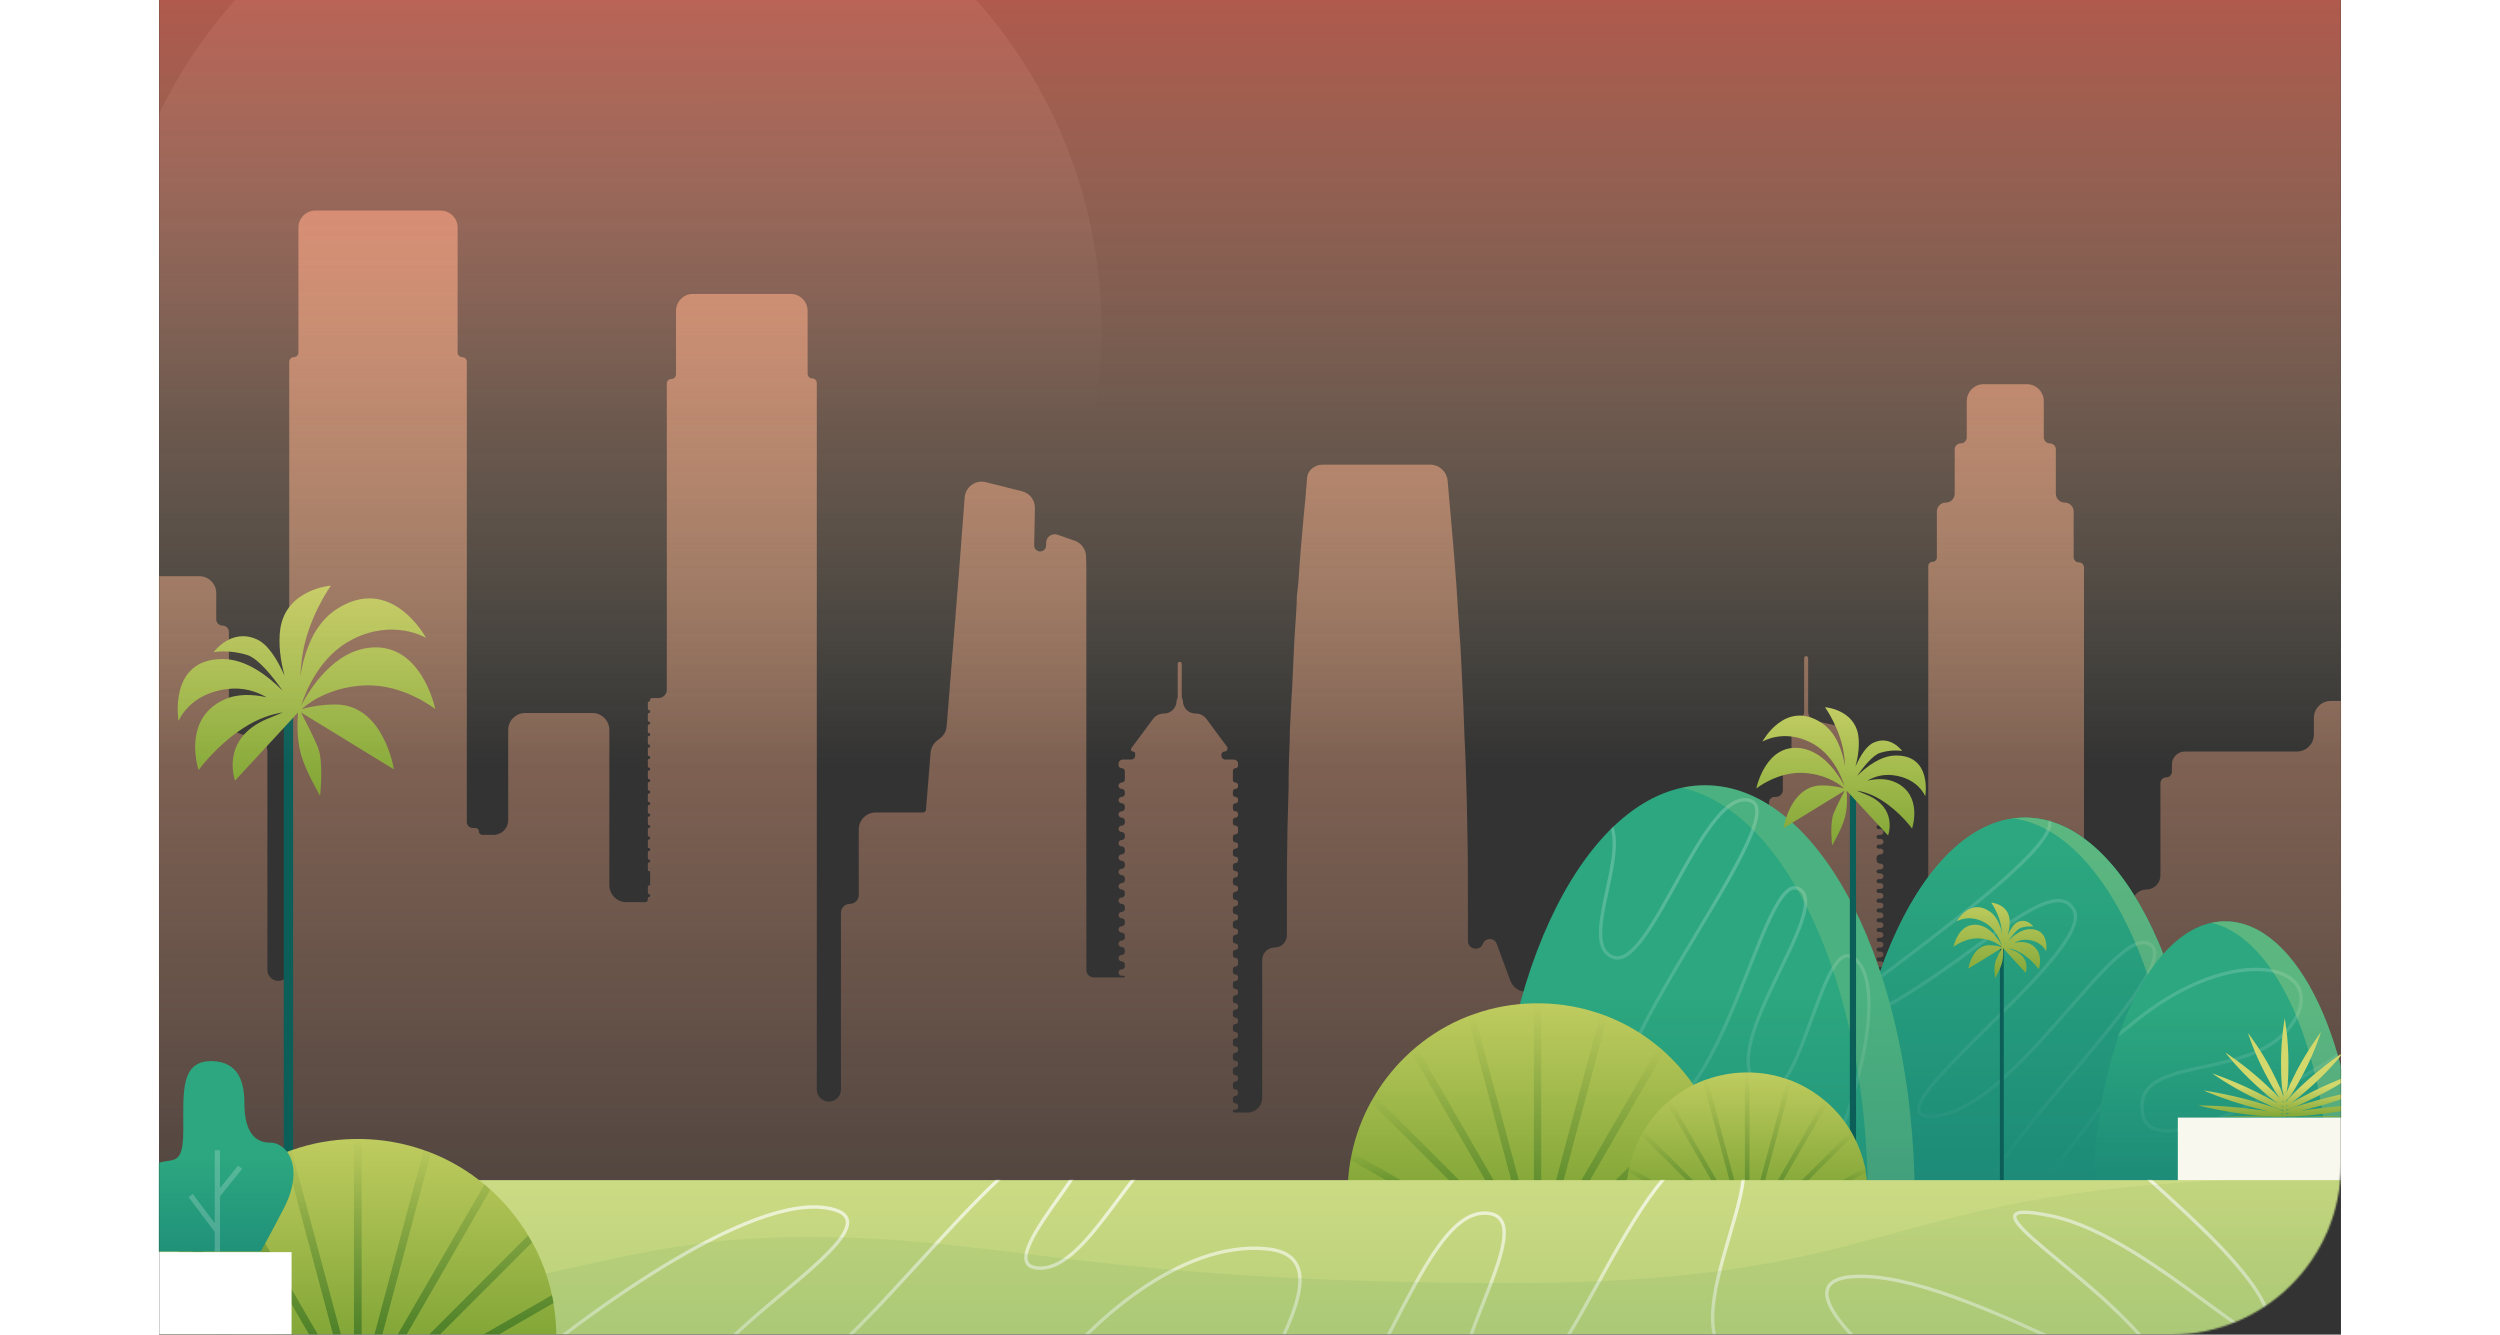 <svg width="1285" height="686" viewBox="0 0 1285 786" fill="none" xmlns="http://www.w3.org/2000/svg">
<rect x="0" y="0" width="1285" height="786" fill="#333333" stroke="none"/>
<mask id="mask0_482_2" style="mask-type:alpha" maskUnits="userSpaceOnUse" x="0" y="-14" width="1285" height="800">
<path d="M1285 -14H0V786H1185C1240.23 786 1285 741.228 1285 686V-14Z" fill="url(#paint0_linear_482_2)"/>
</mask>
<g mask="url(#mask0_482_2)">
<path d="M1325.57 330.525H1314.74C1312.5 330.525 1310.68 332.343 1310.68 334.586V578.864C1310.68 581.948 1308.18 584.448 1305.09 584.448C1302.01 584.448 1299.51 581.948 1299.51 578.864V422.796C1299.51 417.273 1295.03 412.796 1289.51 412.796H1279.05C1273.53 412.796 1269.05 417.273 1269.05 422.796V432.59C1269.05 438.113 1264.57 442.59 1259.05 442.59H1193.07C1188.86 442.59 1185.45 446 1185.45 450.207V454.441C1185.45 456.31 1183.94 457.825 1182.07 457.825C1180.2 457.825 1178.68 459.34 1178.68 461.21V515.553C1178.68 520.133 1174.97 523.845 1170.39 523.845C1165.81 523.845 1162.1 527.558 1162.1 532.137V568.354C1162.1 573.877 1157.62 578.354 1152.1 578.354H1151.11C1145.59 578.354 1141.11 582.831 1141.11 588.354V641.329C1141.11 643.385 1139.45 645.052 1137.39 645.052C1135.33 645.052 1133.67 643.385 1133.67 641.329V334.248C1133.67 332.566 1132.3 331.202 1130.62 331.202C1128.94 331.202 1127.57 329.838 1127.57 328.156V301.237C1127.57 298.34 1125.23 295.991 1122.33 295.991C1119.43 295.991 1117.08 293.642 1117.08 290.745V264.673C1117.08 262.71 1115.49 261.119 1113.53 261.119C1111.57 261.119 1109.98 259.528 1109.98 257.565V236.247C1109.98 230.724 1105.5 226.247 1099.98 226.247H1074.62C1069.1 226.247 1064.62 230.724 1064.62 236.247V257.565C1064.62 259.528 1063.03 261.119 1061.07 261.119C1059.11 261.119 1057.51 262.71 1057.51 264.673V290.745C1057.51 293.642 1055.17 295.991 1052.27 295.991C1049.37 295.991 1047.02 298.34 1047.02 301.237V328.325C1047.02 329.727 1045.89 330.863 1044.48 330.863C1043.08 330.863 1041.95 332 1041.95 333.402V542.638C1041.95 545.909 1039.29 548.561 1036.02 548.561C1032.75 548.561 1030.1 551.212 1030.1 554.484V637.775C1030.1 641.794 1026.84 645.052 1022.82 645.052H1016.22C1015.85 645.052 1015.55 644.748 1015.55 644.374C1015.55 644 1015.24 643.697 1014.87 643.697H1012.67C1012.02 643.697 1011.49 643.167 1011.49 642.512C1011.49 641.858 1012.02 641.327 1012.67 641.327H1013.85C1014.79 641.327 1015.55 640.569 1015.55 639.635C1015.55 638.7 1014.79 637.942 1013.85 637.942H1012.84C1012.09 637.942 1011.49 637.335 1011.49 636.587C1011.49 635.84 1012.09 635.233 1012.84 635.233H1013.85C1014.79 635.233 1015.55 634.475 1015.55 633.54C1015.55 632.605 1014.79 631.848 1013.85 631.848H1012.67C1012.02 631.848 1011.49 631.317 1011.49 630.663C1011.49 630.008 1012.02 629.478 1012.67 629.478H1013.85C1014.79 629.478 1015.55 628.72 1015.55 627.785C1015.55 626.85 1014.79 626.092 1013.85 626.092H1012.67C1012.02 626.092 1011.49 625.561 1011.49 624.907C1011.49 624.253 1012.02 623.722 1012.67 623.722H1013.85C1014.79 623.722 1015.55 622.964 1015.55 622.029C1015.55 621.094 1014.79 620.336 1013.85 620.336H1012.67C1012.02 620.336 1011.49 619.806 1011.49 619.151C1011.49 618.497 1012.02 617.966 1012.67 617.966H1013.85C1014.79 617.966 1015.55 617.208 1015.55 616.274C1015.55 615.339 1014.79 614.581 1013.85 614.581H1012.67C1012.02 614.581 1011.49 614.05 1011.49 613.396C1011.49 612.741 1012.02 612.211 1012.67 612.211H1013.85C1014.79 612.211 1015.55 611.453 1015.55 610.518C1015.55 609.583 1014.79 608.825 1013.85 608.825H1012.67C1012.02 608.825 1011.49 608.295 1011.49 607.64C1011.49 606.986 1012.02 606.455 1012.67 606.455H1013.85C1014.79 606.455 1015.55 605.697 1015.55 604.762C1015.55 603.827 1014.79 603.07 1013.85 603.07H1012.67C1012.02 603.07 1011.49 602.539 1011.49 601.885C1011.49 601.23 1012.02 600.7 1012.67 600.7H1013.85C1014.79 600.7 1015.55 599.942 1015.55 599.007C1015.55 598.072 1014.79 597.314 1013.85 597.314H1012.67C1012.02 597.314 1011.49 596.783 1011.49 596.129C1011.49 595.475 1012.02 594.944 1012.67 594.944H1013.85C1014.79 594.944 1015.55 594.186 1015.55 593.251C1015.55 592.316 1014.79 591.558 1013.85 591.558H1012.67C1012.02 591.558 1011.49 591.028 1011.49 590.373C1011.49 589.719 1012.02 589.188 1012.67 589.188H1013.85C1014.79 589.188 1015.55 588.43 1015.55 587.496C1015.55 586.561 1014.79 585.803 1013.85 585.803H1013.52C1012.39 585.803 1011.49 584.893 1011.49 583.772V583.094C1011.49 581.972 1012.39 581.063 1013.52 581.063H1013.85C1014.79 581.063 1015.55 580.305 1015.55 579.37C1015.55 578.435 1014.79 577.677 1013.85 577.677H1012.67C1012.02 577.677 1011.49 577.147 1011.49 576.492C1011.49 575.838 1012.02 575.307 1012.67 575.307H1013.85C1014.79 575.307 1015.55 574.549 1015.55 573.614C1015.55 572.679 1014.79 571.922 1013.85 571.922H1012.67C1012.02 571.922 1011.49 571.391 1011.49 570.737C1011.49 570.082 1012.02 569.552 1012.67 569.552H1013.85C1014.79 569.552 1015.55 568.794 1015.55 567.859C1015.55 566.924 1014.79 566.166 1013.85 566.166H1012.67C1012.02 566.166 1011.49 565.635 1011.49 564.981C1011.49 564.327 1012.02 563.796 1012.67 563.796H1013.85C1014.79 563.796 1015.55 563.038 1015.55 562.103C1015.55 561.168 1014.79 560.41 1013.85 560.41H1012.67C1012.02 560.41 1011.49 559.88 1011.49 559.225C1011.49 558.571 1012.02 558.04 1012.67 558.04H1013.85C1014.79 558.04 1015.55 557.282 1015.55 556.348C1015.55 555.413 1014.79 554.655 1013.85 554.655H1012.67C1012.02 554.655 1011.49 554.124 1011.49 553.47C1011.49 552.815 1012.02 552.285 1012.67 552.285H1013.85C1014.79 552.285 1015.55 551.527 1015.55 550.592C1015.55 549.657 1014.79 548.899 1013.85 548.899H1012.67C1012.02 548.899 1011.49 548.369 1011.49 547.714C1011.49 547.06 1012.02 546.529 1012.67 546.529H1013.85C1014.79 546.529 1015.55 545.771 1015.55 544.836C1015.55 543.901 1014.79 543.144 1013.85 543.144H1012.67C1012.02 543.144 1011.49 542.613 1011.49 541.959C1011.49 541.304 1012.02 540.774 1012.67 540.774H1013.85C1014.79 540.774 1015.55 540.016 1015.55 539.081C1015.55 538.146 1014.79 537.388 1013.85 537.388H1012.67C1012.02 537.388 1011.49 536.857 1011.49 536.203C1011.49 535.548 1012.02 535.018 1012.67 535.018H1013.85C1014.79 535.018 1015.55 534.26 1015.55 533.325C1015.55 532.39 1014.79 531.632 1013.85 531.632H1012.67C1012.02 531.632 1011.49 531.102 1011.49 530.447C1011.49 529.793 1012.02 529.262 1012.67 529.262H1013.85C1014.79 529.262 1015.55 528.504 1015.55 527.57C1015.55 526.635 1014.79 525.877 1013.85 525.877H1012.67C1012.02 525.877 1011.49 525.346 1011.49 524.692C1011.49 524.037 1012.02 523.507 1012.67 523.507H1013.85C1014.79 523.507 1015.55 522.749 1015.55 521.814C1015.55 520.879 1014.79 520.121 1013.85 520.121H1012.67C1012.02 520.121 1011.49 519.591 1011.49 518.936C1011.49 518.282 1012.02 517.751 1012.67 517.751H1013.85C1014.79 517.751 1015.55 516.993 1015.55 516.058C1015.55 515.123 1014.79 514.366 1013.85 514.366H1012.67C1012.02 514.366 1011.49 513.835 1011.49 513.181C1011.49 512.526 1012.02 511.996 1012.67 511.996H1013.85C1014.79 511.996 1015.55 511.238 1015.55 510.303C1015.55 509.368 1014.79 508.61 1013.85 508.61H1013.52C1012.39 508.61 1011.49 507.701 1011.49 506.579V505.224C1011.49 504.102 1012.39 503.193 1013.52 503.193H1013.85C1014.79 503.193 1015.55 502.435 1015.55 501.5C1015.55 500.565 1014.79 499.807 1013.85 499.807H1012.67C1012.02 499.807 1011.49 499.277 1011.49 498.622C1011.49 497.968 1012.02 497.437 1012.67 497.437H1013.85C1014.79 497.437 1015.55 496.679 1015.55 495.744C1015.55 494.81 1014.79 494.052 1013.85 494.052H1012.67C1012.02 494.052 1011.49 493.521 1011.49 492.867C1011.49 492.212 1012.02 491.682 1012.67 491.682H1013.85C1014.79 491.682 1015.55 490.924 1015.55 489.989C1015.55 489.054 1014.79 488.296 1013.85 488.296H1012.67C1012.02 488.296 1011.49 487.765 1011.49 487.111C1011.49 486.457 1012.02 485.926 1012.67 485.926H1013.85C1014.79 485.926 1015.55 485.168 1015.55 484.233C1015.55 483.298 1014.79 482.54 1013.85 482.54H1013.52C1012.39 482.54 1011.49 481.631 1011.49 480.51V478.308C1011.49 477.467 1010.8 476.785 1009.96 476.785C1009.12 476.785 1008.44 476.103 1008.44 475.262V473.061C1008.44 471.004 1006.77 469.336 1004.72 469.336H1004.38C1002.13 469.336 1000.32 467.518 1000.32 465.275V454.438C1000.32 452.756 998.953 451.392 997.271 451.392C995.588 451.392 994.224 450.029 994.224 448.346V436.761C994.224 432.06 990.95 427.994 986.357 426.991L975.609 424.646C973.034 424.051 971.209 421.758 971.209 419.114V387.572C971.209 386.918 970.679 386.388 970.025 386.388C969.371 386.388 968.84 386.918 968.84 387.572V419.473C968.84 421.429 967.024 422.879 965.117 422.445C963.21 422.012 961.394 423.461 961.394 425.417V448.854C961.394 450.256 960.258 451.392 958.856 451.392C957.454 451.392 956.318 452.529 956.318 453.931V465.275C956.318 467.518 954.499 469.336 952.256 469.336H951.411C949.635 469.336 948.195 470.776 948.195 472.553V474.246C948.195 475.087 947.513 475.769 946.672 475.769C945.831 475.769 945.149 476.451 945.149 477.292V478.647C945.149 480.236 943.86 481.525 942.271 481.525H912.503C906.981 481.525 902.503 486.002 902.503 491.525V509.105C902.503 514.628 898.026 519.105 892.503 519.105H867.83C866.588 519.105 865.357 519.337 864.2 519.788L833.797 531.632C832.775 532.041 832.105 533.031 832.105 534.132V545.853C832.105 547.348 833.318 548.561 834.813 548.561H835.489C836.611 548.561 837.52 549.47 837.52 550.592C837.52 551.714 836.611 552.623 835.489 552.623H834.137C833.015 552.623 832.105 553.533 832.105 554.655C832.105 555.777 833.015 556.686 834.137 556.686H835.489C836.611 556.686 837.52 557.596 837.52 558.718C837.52 559.839 836.611 560.749 835.489 560.749H834.137C833.015 560.749 832.105 561.658 832.105 562.78C832.105 563.902 833.015 564.812 834.137 564.812H835.489C836.611 564.812 837.52 565.721 837.52 566.843C837.52 567.965 836.611 568.874 835.489 568.874H834.137C833.015 568.874 832.105 569.784 832.105 570.906C832.105 572.028 833.015 572.937 834.137 572.937H835.489C836.611 572.937 837.52 573.847 837.52 574.969C837.52 576.091 836.611 577 835.489 577H834.137C833.015 577 832.105 577.91 832.105 579.031C832.105 580.153 833.015 581.063 834.137 581.063H835.997C836.838 581.063 837.52 581.745 837.52 582.586C837.52 583.428 836.838 584.11 835.997 584.11H805.219C801.036 584.11 797.295 581.507 795.842 577.585L787.79 555.855C786.389 552.076 781.041 552.082 779.65 555.865C777.954 560.477 770.828 559.154 770.838 554.24C770.845 550.879 770.845 547.519 770.845 544.159C770.845 539.419 770.845 534.679 770.845 529.939C770.845 516.397 770.845 502.854 770.507 489.312C770.507 483.556 770.168 477.462 770.168 471.706C769.83 459.179 769.491 446.652 768.814 433.787C768.476 427.693 768.476 421.599 768.137 415.504C767.461 403.655 767.122 392.143 766.445 380.294C766.445 378.939 766.107 377.585 766.107 376.231C765.43 365.735 764.753 355.578 764.076 345.083C762.722 326.123 761.03 307.164 759.338 288.204C759.214 286.475 759.046 284.701 758.865 282.915C758.337 277.695 753.919 273.646 748.672 273.646H685.252C680.398 273.646 676.078 277.256 676.078 282.11C675.74 286.173 675.401 290.235 675.063 294.298C674.724 297.684 674.386 301.408 674.047 304.794C673.371 311.226 673.032 317.659 672.355 324.092C672.017 327.139 672.017 329.848 671.678 332.895C671.34 338.312 671.001 343.729 670.325 349.146C669.986 351.516 669.986 353.886 669.986 355.917C669.648 363.027 668.971 370.137 668.632 376.908C668.632 379.278 668.294 381.648 668.294 384.018C667.955 391.466 667.617 398.576 667.278 406.025C667.278 407.717 666.94 409.072 666.94 410.765C666.602 417.536 666.263 424.646 665.925 431.417C665.925 432.771 665.925 434.126 665.925 435.48C665.586 443.267 665.248 451.054 665.248 458.841C665.248 460.534 665.248 461.888 665.248 463.581C664.909 471.706 664.909 479.832 664.571 487.619V488.635C664.571 496.76 664.233 504.886 664.233 512.673C664.233 513.688 664.233 514.704 664.233 515.72C664.233 523.845 664.233 531.971 664.233 540.096C664.233 541.112 664.233 542.466 664.233 543.482C664.233 545.894 664.233 548.307 664.233 550.763C664.233 554.782 660.975 558.04 656.956 558.04C652.937 558.04 649.679 561.298 649.679 565.317V646.578C649.679 651.344 645.815 655.208 641.048 655.208H633.264C632.797 655.208 632.418 654.83 632.418 654.362C632.418 653.895 632.797 653.516 633.264 653.516H633.941C634.782 653.516 635.464 652.834 635.464 651.993V651.315C635.464 650.473 634.782 649.792 633.941 649.792C633.1 649.792 632.418 649.11 632.418 648.268V646.913C632.418 646.072 633.1 645.39 633.941 645.39C634.782 645.39 635.464 644.708 635.464 643.867V643.189C635.464 642.348 634.782 641.666 633.941 641.666C633.1 641.666 632.418 640.984 632.418 640.143V638.449C632.418 637.608 633.1 636.926 633.941 636.926C634.782 636.926 635.464 636.244 635.464 635.403V634.725C635.464 633.884 634.782 633.202 633.941 633.202C633.1 633.202 632.418 632.52 632.418 631.679V629.985C632.418 629.144 633.1 628.462 633.941 628.462C634.782 628.462 635.464 627.78 635.464 626.939V626.261C635.464 625.42 634.782 624.738 633.941 624.738C633.1 624.738 632.418 624.056 632.418 623.215V621.521C632.418 620.68 633.1 619.998 633.941 619.998C634.782 619.998 635.464 619.316 635.464 618.475V617.797C635.464 616.955 634.782 616.274 633.941 616.274C633.1 616.274 632.418 615.592 632.418 614.75V613.057C632.418 612.216 633.1 611.534 633.941 611.534C634.782 611.534 635.464 610.852 635.464 610.011V609.332C635.464 608.491 634.782 607.809 633.941 607.809C633.1 607.809 632.418 607.128 632.418 606.286V604.593C632.418 603.751 633.1 603.07 633.941 603.07C634.782 603.07 635.464 602.388 635.464 601.546V600.868C635.464 600.027 634.782 599.345 633.941 599.345C633.1 599.345 632.418 598.663 632.418 597.822V596.128C632.418 595.287 633.1 594.605 633.941 594.605C634.782 594.605 635.464 593.923 635.464 593.082V592.404C635.464 591.563 634.782 590.881 633.941 590.881C633.1 590.881 632.418 590.199 632.418 589.358V587.664C632.418 586.823 633.1 586.141 633.941 586.141C634.782 586.141 635.464 585.459 635.464 584.618V583.94C635.464 583.099 634.782 582.417 633.941 582.417C633.1 582.417 632.418 581.735 632.418 580.894V579.2C632.418 578.359 633.1 577.677 633.941 577.677C634.782 577.677 635.464 576.995 635.464 576.154V575.476C635.464 574.635 634.782 573.953 633.941 573.953C633.1 573.953 632.418 573.271 632.418 572.43V570.736C632.418 569.895 633.1 569.213 633.941 569.213C634.782 569.213 635.464 568.531 635.464 567.69V565.658C635.464 564.816 634.782 564.135 633.941 564.135C633.1 564.135 632.418 563.453 632.418 562.611V560.918C632.418 560.077 633.1 559.395 633.941 559.395C634.782 559.395 635.464 558.713 635.464 557.872V557.194C635.464 556.352 634.782 555.67 633.941 555.67C633.1 555.67 632.418 554.989 632.418 554.147V552.115C632.418 551.274 633.1 550.592 633.941 550.592C634.782 550.592 635.464 549.91 635.464 549.069V548.391C635.464 547.55 634.782 546.868 633.941 546.868C633.1 546.868 632.418 546.186 632.418 545.345V543.651C632.418 542.81 633.1 542.128 633.941 542.128C634.782 542.128 635.464 541.446 635.464 540.605V539.927C635.464 539.086 634.782 538.404 633.941 538.404C633.1 538.404 632.418 537.722 632.418 536.881V535.187C632.418 534.346 633.1 533.664 633.941 533.664C634.782 533.664 635.464 532.982 635.464 532.141V531.463C635.464 530.621 634.782 529.939 633.941 529.939C633.1 529.939 632.418 529.258 632.418 528.416V526.723C632.418 525.882 633.1 525.2 633.941 525.2C634.782 525.2 635.464 524.518 635.464 523.677V522.998C635.464 522.157 634.782 521.475 633.941 521.475C633.1 521.475 632.418 520.793 632.418 519.952V518.259C632.418 517.417 633.1 516.735 633.941 516.735C634.782 516.735 635.464 516.054 635.464 515.212V514.534C635.464 513.693 634.782 513.011 633.941 513.011C633.1 513.011 632.418 512.329 632.418 511.488V509.794C632.418 508.953 633.1 508.271 633.941 508.271C634.782 508.271 635.464 507.589 635.464 506.748V506.07C635.464 505.229 634.782 504.547 633.941 504.547C633.1 504.547 632.418 503.865 632.418 503.024V501.33C632.418 500.489 633.1 499.807 633.941 499.807C634.782 499.807 635.464 499.125 635.464 498.284V497.606C635.464 496.765 634.782 496.083 633.941 496.083C633.1 496.083 632.418 495.401 632.418 494.56V492.866C632.418 492.025 633.1 491.343 633.941 491.343C634.782 491.343 635.464 490.661 635.464 489.82V487.788C635.464 486.947 634.782 486.265 633.941 486.265C633.1 486.265 632.418 485.583 632.418 484.742V483.048C632.418 482.207 633.1 481.525 633.941 481.525C634.782 481.525 635.464 480.843 635.464 480.002V479.324C635.464 478.482 634.782 477.8 633.941 477.8C633.1 477.8 632.418 477.119 632.418 476.277V474.584C632.418 473.742 633.1 473.061 633.941 473.061C634.782 473.061 635.464 472.379 635.464 471.537V470.859C635.464 470.018 634.782 469.336 633.941 469.336C633.1 469.336 632.418 468.654 632.418 467.813V466.12C632.418 465.278 633.1 464.596 633.941 464.596C634.782 464.596 635.464 463.915 635.464 463.073V462.395C635.464 461.554 634.782 460.872 633.941 460.872C633.1 460.872 632.418 460.19 632.418 459.349V453.931C632.418 453.09 633.1 452.408 633.941 452.408C634.782 452.408 635.464 451.726 635.464 450.885V449.869C635.464 448.466 634.327 447.33 632.925 447.33H628.019C626.71 447.33 625.649 446.269 625.649 444.96V444.402C625.649 443.401 626.46 442.59 627.461 442.59C628.951 442.59 629.805 440.893 628.917 439.697L616.776 423.337C615.331 421.392 613.051 420.244 610.628 420.244H610.421C606.307 420.244 602.972 416.91 602.972 412.796C602.972 412.048 602.295 411.174 602.295 410.426V390.958C602.295 390.304 601.765 389.774 601.111 389.774C600.457 389.774 599.926 390.304 599.926 390.958V410.479C599.926 411.198 599.25 412.077 599.25 412.796C599.25 416.91 595.915 420.244 591.801 420.244H591.594C589.171 420.244 586.891 421.392 585.446 423.338L572.634 440.601C572.024 441.423 572.611 442.59 573.635 442.59C574.323 442.59 574.881 443.148 574.881 443.836V444.96C574.881 446.269 573.82 447.33 572.511 447.33H567.605C566.203 447.33 565.066 448.466 565.066 449.869V450.547C565.066 451.575 565.899 452.408 566.927 452.408C567.955 452.408 568.789 453.242 568.789 454.27V459.011C568.789 460.039 567.955 460.872 566.927 460.872C565.899 460.872 565.066 461.706 565.066 462.734C565.066 463.762 565.899 464.596 566.927 464.596C567.955 464.596 568.789 465.43 568.789 466.458V467.475C568.789 468.503 567.955 469.336 566.927 469.336C565.899 469.336 565.066 470.17 565.066 471.198C565.066 472.227 565.899 473.061 566.927 473.061C567.955 473.061 568.789 473.894 568.789 474.922V475.939C568.789 476.967 567.955 477.8 566.927 477.8C565.899 477.8 565.066 478.634 565.066 479.663C565.066 480.691 565.899 481.525 566.927 481.525C567.955 481.525 568.789 482.358 568.789 483.386V484.403C568.789 485.431 567.955 486.265 566.927 486.265C565.899 486.265 565.066 487.099 565.066 488.127C565.066 489.155 565.899 489.989 566.927 489.989C567.955 489.989 568.789 490.822 568.789 491.85V492.867C568.789 493.895 567.955 494.729 566.927 494.729C565.899 494.729 565.066 495.563 565.066 496.591C565.066 497.619 565.899 498.453 566.927 498.453C567.955 498.453 568.789 499.286 568.789 500.314V501.331C568.789 502.359 567.955 503.193 566.927 503.193C565.899 503.193 565.066 504.027 565.066 505.055C565.066 506.083 565.899 506.917 566.927 506.917C567.955 506.917 568.789 507.75 568.789 508.779V509.795C568.789 510.824 567.955 511.657 566.927 511.657C565.899 511.657 565.066 512.491 565.066 513.519C565.066 514.547 565.899 515.381 566.927 515.381C567.955 515.381 568.789 516.215 568.789 517.243V518.26C568.789 519.288 567.955 520.121 566.927 520.121C565.899 520.121 565.066 520.955 565.066 521.983C565.066 523.011 565.899 523.845 566.927 523.845C567.955 523.845 568.789 524.679 568.789 525.707V526.724C568.789 527.752 567.955 528.585 566.927 528.585C565.899 528.585 565.066 529.419 565.066 530.447C565.066 531.475 565.899 532.309 566.927 532.309C567.955 532.309 568.789 533.143 568.789 534.171V535.188C568.789 536.216 567.955 537.049 566.927 537.049C565.899 537.049 565.066 537.883 565.066 538.911C565.066 539.94 565.899 540.774 566.927 540.774C567.955 540.774 568.789 541.607 568.789 542.635V543.652C568.789 544.68 567.955 545.513 566.927 545.513C565.899 545.513 565.066 546.348 565.066 547.376C565.066 548.404 565.899 549.238 566.927 549.238C567.955 549.238 568.789 550.071 568.789 551.099V552.116C568.789 553.144 567.955 553.978 566.927 553.978C565.899 553.978 565.066 554.812 565.066 555.84C565.066 556.868 565.899 557.702 566.927 557.702C567.955 557.702 568.789 558.535 568.789 559.563V560.58C568.789 561.608 567.955 562.442 566.927 562.442C565.899 562.442 565.066 563.276 565.066 564.304C565.066 565.332 565.899 566.166 566.927 566.166C567.955 566.166 568.789 566.999 568.789 568.027V569.044C568.789 570.072 567.955 570.906 566.927 570.906C565.899 570.906 565.066 571.74 565.066 572.768C565.066 573.796 565.899 574.63 566.927 574.63H568.281C568.561 574.63 568.789 574.857 568.789 575.138C568.789 575.418 568.561 575.646 568.281 575.646H550.514C548.083 575.646 546.112 573.675 546.112 571.244V567.52V562.78V559.056V554.316V550.592V545.852V542.128V537.388V533.664V528.924V525.2V520.46V516.735V511.996V508.271V503.531V499.807V495.067V491.343V486.603V482.879V478.139V474.415V470.013V466.289V461.549V457.825V453.085V449.361V444.621V440.897V436.496V432.771V428.031V424.307V419.567V415.843V411.103V407.379V402.639V398.915V394.175V390.451V385.711V381.987V377.247V373.522V368.783V365.058V360.318V356.594V351.854V348.13V343.39V339.666V334.926L545.939 327.635C545.839 323.468 543.165 319.799 539.228 318.429L529.149 314.922C525.858 313.777 522.421 316.22 522.421 319.705V321.251C522.421 323.194 520.846 324.769 518.903 324.769C516.932 324.769 515.346 323.15 515.385 321.18L515.829 299.22C515.923 294.558 512.782 290.449 508.257 289.317L486.87 283.969C480.861 282.466 474.945 286.732 474.473 292.908L471.314 334.249L470.976 338.989L470.637 342.713L470.299 347.453L469.96 351.177L469.622 355.917L469.283 359.641L468.945 364.381L468.607 368.105L468.268 372.845L467.93 376.57L467.591 381.309L467.253 385.034L466.914 389.774L466.576 393.498L466.237 398.238L465.899 401.962L465.56 406.702L465.222 410.426L464.884 415.166L464.545 418.89L464.207 423.63L463.868 427.354L463.849 427.618C463.646 430.465 462.235 433.09 459.973 434.831L458.228 436.173C456.001 437.887 454.607 440.465 454.391 443.267L454.053 446.991L453.715 451.731L453.376 455.455L453.038 460.195L452.699 463.919L452.361 468.659L452.022 472.383L451.684 476.785C451.684 477.72 450.926 478.478 449.991 478.478H422.085C416.562 478.478 412.085 482.955 412.085 488.478V527.063C412.085 529.961 409.736 532.309 406.839 532.309C403.942 532.309 401.593 534.658 401.593 537.555V641.668C401.593 645.594 398.411 648.776 394.485 648.776C390.56 648.776 387.378 645.594 387.378 641.668V225.569C387.378 224.073 386.166 222.861 384.67 222.861C383.175 222.861 381.963 221.649 381.963 220.153V183.092C381.963 177.569 377.485 173.092 371.963 173.092H314.457C308.934 173.092 304.457 177.569 304.457 183.092V220.492C304.457 221.987 303.245 223.2 301.749 223.2C300.254 223.2 299.042 224.412 299.042 225.907V406.196C299.042 408.906 296.844 411.103 294.134 411.103H290.242C289.681 411.103 289.226 411.558 289.226 412.119V412.458C289.226 412.832 288.923 413.135 288.549 413.135C288.176 413.135 287.873 413.438 287.873 413.811V417.536C287.873 417.91 288.176 418.213 288.549 418.213C288.923 418.213 289.226 418.516 289.226 418.89V419.229C289.226 419.603 288.923 419.906 288.549 419.906C288.176 419.906 287.873 420.209 287.873 420.583V424.307C287.873 424.681 288.176 424.984 288.549 424.984C288.923 424.984 289.226 425.287 289.226 425.661V426C289.226 426.374 288.923 426.677 288.549 426.677C288.176 426.677 287.873 426.98 287.873 427.354V431.079C287.873 431.453 288.176 431.756 288.549 431.756C288.923 431.756 289.226 432.059 289.226 432.432V432.772C289.226 433.145 288.923 433.448 288.549 433.448C288.176 433.448 287.873 433.751 287.873 434.125V437.85C287.873 438.224 288.176 438.527 288.549 438.527C288.923 438.527 289.226 438.83 289.226 439.204V439.543C289.226 439.917 288.923 440.22 288.549 440.22C288.176 440.22 287.873 440.523 287.873 440.897V444.621C287.873 444.995 288.176 445.298 288.549 445.298C288.923 445.298 289.226 445.601 289.226 445.975V446.314C289.226 446.688 288.923 446.991 288.549 446.991C288.176 446.991 287.873 447.294 287.873 447.668V451.393C287.873 451.766 288.176 452.07 288.549 452.07C288.923 452.07 289.226 452.373 289.226 452.746V453.085C289.226 453.459 288.923 453.762 288.549 453.762C288.176 453.762 287.873 454.065 287.873 454.439V458.164C287.873 458.538 288.176 458.841 288.549 458.841C288.923 458.841 289.226 459.144 289.226 459.518V459.857C289.226 460.231 288.923 460.534 288.549 460.534C288.176 460.534 287.873 460.837 287.873 461.211V464.935C287.873 465.309 288.176 465.612 288.549 465.612C288.923 465.612 289.226 465.915 289.226 466.289V466.628C289.226 467.002 288.923 467.305 288.549 467.305C288.176 467.305 287.873 467.608 287.873 467.982V471.707C287.873 472.08 288.176 472.383 288.549 472.383C288.923 472.383 289.226 472.686 289.226 473.06V473.399C289.226 473.773 288.923 474.076 288.549 474.076C288.176 474.076 287.873 474.379 287.873 474.753V478.478C287.873 478.852 288.176 479.155 288.549 479.155C288.923 479.155 289.226 479.458 289.226 479.832V480.171C289.226 480.545 288.923 480.848 288.549 480.848C288.176 480.848 287.873 481.151 287.873 481.524V485.249C287.873 485.623 288.176 485.926 288.549 485.926C288.923 485.926 289.226 486.229 289.226 486.603V486.942C289.226 487.316 288.923 487.619 288.549 487.619C288.176 487.619 287.873 487.922 287.873 488.296V492.02C287.873 492.394 288.176 492.697 288.549 492.697C288.923 492.697 289.226 493 289.226 493.374V493.713C289.226 494.087 288.923 494.39 288.549 494.39C288.176 494.39 287.873 494.693 287.873 495.067V498.792C287.873 499.166 288.176 499.469 288.549 499.469C288.923 499.469 289.226 499.772 289.226 500.146V500.485C289.226 500.858 288.923 501.161 288.549 501.161C288.176 501.161 287.873 501.465 287.873 501.838V505.563C287.873 505.937 288.176 506.24 288.549 506.24C288.923 506.24 289.226 506.543 289.226 506.917V507.256C289.226 507.63 288.923 507.933 288.549 507.933C288.176 507.933 287.873 508.236 287.873 508.61V512.334C287.873 512.708 288.176 513.011 288.549 513.011C288.923 513.011 289.226 513.314 289.226 513.688V520.798C289.226 521.172 288.923 521.475 288.549 521.475C288.176 521.475 287.873 521.778 287.873 522.152V525.877C287.873 526.251 288.176 526.554 288.549 526.554C288.923 526.554 289.226 526.857 289.226 527.231V527.57C289.226 527.944 288.923 528.247 288.549 528.247C288.176 528.247 287.873 528.55 287.873 528.924V529.77C287.873 530.612 287.19 531.294 286.349 531.294H275.196C269.673 531.294 265.196 526.817 265.196 521.294V429.906C265.196 424.383 260.719 419.906 255.196 419.906H215.628C210.106 419.906 205.628 424.383 205.628 429.906V483.051C205.628 487.818 201.764 491.682 196.998 491.682H190.399C189.277 491.682 188.367 490.772 188.367 489.65C188.367 488.528 187.458 487.619 186.336 487.619H184.813C182.851 487.619 181.26 486.028 181.26 484.065V356.933V213.042C181.26 211.546 180.047 210.334 178.552 210.334C177.057 210.334 175.844 209.122 175.844 207.626V134C175.844 128.477 171.367 124 165.844 124H92.093C86.57 124 82.093 128.477 82.093 134V207.627C82.093 209.122 80.881 210.334 79.385 210.334C77.89 210.334 76.678 211.546 76.678 213.042V571.247C76.678 574.798 73.799 577.677 70.247 577.677C66.696 577.677 63.816 574.798 63.816 571.247V442.771C63.816 437.248 59.339 432.771 53.816 432.771H51.14C45.617 432.771 41.14 428.294 41.14 422.771V372.167C41.14 370.111 39.473 368.444 37.417 368.444C35.361 368.444 33.694 366.777 33.694 364.721V349.327C33.694 343.805 29.217 339.327 23.694 339.327H-61.903C-67.426 339.327 -71.903 343.805 -71.903 349.327V364.721C-71.903 366.777 -73.57 368.444 -75.626 368.444C-77.682 368.444 -79.349 370.111 -79.349 372.167V592.392C-79.349 597.915 -83.826 602.392 -89.349 602.392H-93.718C-99.241 602.392 -103.718 597.915 -103.718 592.392V461.054C-103.718 455.531 -108.195 451.054 -113.718 451.054H-183.408C-188.931 451.054 -193.408 455.531 -193.408 461.054V536.714C-193.408 542.135 -197.802 546.529 -203.223 546.529C-208.644 546.529 -213.038 550.924 -213.038 556.344V633.542C-213.038 636.72 -215.614 639.296 -218.792 639.296C-221.97 639.296 -224.546 636.72 -224.546 633.542V371.83V367.427C-224.546 366.119 -225.606 365.058 -226.915 365.058H-228.268C-228.829 365.058 -229.284 364.604 -229.284 364.043C-229.284 363.482 -228.829 363.027 -228.268 363.027H-226.915C-225.606 363.027 -224.546 361.966 -224.546 360.658V358.625C-224.546 357.316 -225.606 356.256 -226.915 356.256H-228.268C-228.829 356.256 -229.284 355.801 -229.284 355.24C-229.284 354.679 -228.829 354.224 -228.268 354.224H-226.915C-225.606 354.224 -224.546 353.164 -224.546 351.855V349.822C-224.546 348.514 -225.606 347.453 -226.915 347.453H-228.268C-228.829 347.453 -229.284 346.998 -229.284 346.437C-229.284 345.876 -228.829 345.422 -228.268 345.422H-226.915C-225.606 345.422 -224.546 344.361 -224.546 343.052V341.019C-224.546 339.711 -225.606 338.65 -226.915 338.65H-228.607C-228.981 338.65 -229.284 338.347 -229.284 337.973C-229.284 337.599 -228.981 337.296 -228.607 337.296H-226.746C-225.344 337.296 -224.207 336.159 -224.207 334.758V333.063C-224.207 331.661 -225.344 330.525 -226.746 330.525H-228.268C-228.829 330.525 -229.284 330.07 -229.284 329.509C-229.284 328.948 -228.829 328.493 -228.268 328.493H-226.746C-225.344 328.493 -224.207 327.357 -224.207 325.955V324.26C-224.207 322.858 -225.344 321.722 -226.746 321.722H-228.268C-228.829 321.722 -229.284 321.267 -229.284 320.706C-229.284 320.145 -228.829 319.691 -228.268 319.691H-226.746C-225.344 319.691 -224.207 318.554 -224.207 317.152V315.458C-224.207 314.056 -225.344 312.919 -226.746 312.919H-228.268C-228.829 312.919 -229.284 312.465 -229.284 311.904C-229.284 311.343 -228.829 310.888 -228.268 310.888H-226.746C-225.344 310.888 -224.207 309.751 -224.207 308.349V290.407C-224.207 287.12 -225.858 284.081 -228.324 281.908C-238.463 272.978 -252.68 253.9 -252.976 227.601V226.924V226.076C-252.976 224.488 -254.264 223.2 -255.853 223.2H-256.867C-257.896 223.2 -258.729 224.033 -258.729 225.062C-258.729 226.09 -259.563 226.924 -260.591 226.924H-262.791C-265.034 226.924 -266.852 225.105 -266.852 222.862V169.536C-266.852 168.695 -267.534 168.013 -268.375 168.013C-269.216 168.013 -269.898 168.695 -269.898 169.536V226.416C-269.898 226.884 -270.277 227.262 -270.745 227.262C-271.212 227.262 -271.591 226.884 -271.591 226.416V225.4C-271.591 224.372 -272.424 223.538 -273.453 223.538H-275.821C-276.849 223.538 -277.683 224.372 -277.683 225.4C-277.683 226.429 -278.516 227.262 -279.545 227.262H-286.651C-287.68 227.262 -288.513 226.429 -288.513 225.4C-288.513 224.372 -289.347 223.538 -290.375 223.538H-291.559C-293.242 223.538 -294.605 224.902 -294.605 226.584V227.262C-294.605 253.941 -301.965 273.257 -310.531 282.354C-312.823 284.788 -314.574 287.842 -314.574 291.185V304.624C-314.574 304.718 -314.498 304.794 -314.405 304.794C-314.311 304.794 -314.236 304.87 -314.236 304.963V308.519C-314.236 310.201 -312.872 311.565 -311.19 311.565H-309.159C-308.598 311.565 -308.143 312.02 -308.143 312.581C-308.143 313.142 -308.598 313.596 -309.159 313.596H-311.19C-312.872 313.596 -314.236 314.96 -314.236 316.643V317.322C-314.236 319.004 -312.872 320.368 -311.19 320.368H-309.159C-308.598 320.368 -308.143 320.822 -308.143 321.383C-308.143 321.944 -308.598 322.399 -309.159 322.399H-311.359C-313.135 322.399 -314.574 323.839 -314.574 325.614V325.955C-314.574 327.731 -313.135 329.17 -311.359 329.17H-308.821C-308.447 329.17 -308.143 329.474 -308.143 329.848C-308.143 330.222 -308.447 330.525 -308.821 330.525H-311.359C-313.135 330.525 -314.574 331.964 -314.574 333.74V334.081C-314.574 335.856 -313.135 337.296 -311.359 337.296H-309.159C-308.598 337.296 -308.143 337.751 -308.143 338.312C-308.143 338.873 -308.598 339.327 -309.159 339.327H-311.359C-313.135 339.327 -314.574 340.767 -314.574 342.543V342.883C-314.574 344.659 -313.135 346.099 -311.359 346.099H-309.159C-308.598 346.099 -308.143 346.553 -308.143 347.114C-308.143 347.675 -308.598 348.13 -309.159 348.13H-311.359C-313.135 348.13 -314.574 349.57 -314.574 351.345V351.686C-314.574 353.462 -313.135 354.901 -311.359 354.901H-309.159C-308.598 354.901 -308.143 355.356 -308.143 355.917C-308.143 356.478 -308.598 356.933 -309.159 356.933H-311.359C-313.135 356.933 -314.574 358.372 -314.574 360.148V360.489C-314.574 362.264 -313.135 363.704 -311.359 363.704H-309.159C-308.598 363.704 -308.143 364.159 -308.143 364.72C-308.143 365.281 -308.598 365.735 -309.159 365.735H-311.528C-313.397 365.735 -314.913 367.251 -314.913 369.12V502.519C-314.913 507.753 -319.155 511.996 -324.389 511.996C-329.623 511.996 -333.866 516.238 -333.866 521.472V578.864C-333.866 581.761 -336.215 584.11 -339.112 584.11C-342.009 584.11 -344.358 586.459 -344.358 589.356V642.193C-344.358 644.345 -346.787 645.474 -348.938 645.393C-349.069 645.388 -349.161 645.381 -349.291 645.362C-349.413 645.345 -349.536 645.328 -349.66 645.31C-353.607 644.758 -356.542 641.414 -356.542 637.429V515.134C-356.542 511.169 -358.885 507.579 -362.514 505.982L-364.694 505.022C-364.898 504.932 -365.119 504.886 -365.342 504.886H-365.849C-367.251 504.886 -368.388 503.749 -368.388 502.346V500.992C-368.388 500.338 -368.919 499.807 -369.573 499.807C-370.227 499.807 -370.757 500.338 -370.757 500.992C-370.757 501.646 -371.288 502.177 -371.942 502.177H-372.086C-372.66 502.177 -373.127 502.643 -373.127 503.218C-373.127 503.773 -373.562 504.23 -374.116 504.258L-377.979 504.451C-379.022 504.503 -379.896 503.672 -379.896 502.628C-379.896 501.937 -380.286 501.305 -380.904 500.995L-381.819 500.538C-382.334 500.281 -382.904 500.155 -383.48 500.172L-403.279 500.763C-404.394 500.796 -405.28 501.709 -405.28 502.824C-405.28 503.963 -406.203 504.886 -407.341 504.886H-407.649C-408.957 504.886 -410.018 505.946 -410.018 507.255V529.758C-410.018 535.281 -414.495 539.758 -420.018 539.758H-437.586C-443.109 539.758 -447.586 535.281 -447.586 529.758V371.49C-447.586 369.06 -449.556 367.09 -451.986 367.09C-454.416 367.09 -456.386 365.12 -456.386 362.69V333.415C-456.386 327.892 -460.863 323.415 -466.386 323.415H-481.43C-484.608 323.415 -487.185 320.838 -487.185 317.659C-487.185 314.48 -489.762 311.904 -492.941 311.904H-496.828C-501.97 311.904 -506.139 307.735 -506.139 302.593C-506.139 297.451 -510.307 293.283 -515.449 293.283H-572.968C-578.49 293.283 -582.968 297.76 -582.968 303.283V313.415C-582.968 318.938 -587.445 323.415 -592.968 323.415H-611.551C-617.074 323.415 -621.551 327.892 -621.551 333.415V625.233C-621.551 630.756 -626.028 635.233 -631.551 635.233H-632.535C-638.058 635.233 -642.535 639.71 -642.535 645.233V654.873C-642.535 660.294 -646.93 664.688 -652.35 664.688C-657.771 664.688 -662.166 660.294 -662.166 654.873V580.906C-662.166 575.383 -666.643 570.906 -672.166 570.906H-682.626C-688.149 570.906 -692.626 566.429 -692.626 560.906V540.475C-692.626 540.243 -692.757 540.031 -692.965 539.927C-693.172 539.823 -693.303 539.611 -693.303 539.379V535.834C-693.303 534.427 -693.77 533.06 -694.632 531.947L-699.334 525.871C-700.69 524.119 -701.426 521.966 -701.426 519.75V513.77C-701.426 512.851 -701.791 511.969 -702.441 511.318C-703.092 510.668 -703.457 509.786 -703.457 508.867V494.221C-703.457 493.94 -703.684 493.713 -703.965 493.713C-704.245 493.713 -704.472 493.94 -704.472 494.221V509.106C-704.472 509.872 -704.777 510.607 -705.318 511.149C-705.86 511.691 -706.164 512.426 -706.164 513.192V520.694C-706.164 522.745 -706.795 524.747 -707.971 526.427L-712.193 532.46C-712.895 533.464 -713.272 534.659 -713.272 535.885V537.86C-713.272 538.623 -713.653 539.335 -714.287 539.758C-714.922 540.181 -715.303 540.893 -715.303 541.655V542.524C-715.303 543.749 -715.945 544.883 -716.995 545.513L-717.412 545.764C-718.203 546.239 -718.687 547.094 -718.687 548.017C-718.687 548.978 -719.212 549.863 -720.056 550.323L-720.549 550.592C-721.696 551.218 -722.41 552.421 -722.41 553.728V584.757C-722.41 588.586 -725.706 591.583 -729.518 591.22C-732.882 591.22 -735.61 588.492 -735.61 585.128V523.35C-735.61 517.827 -740.087 513.35 -745.61 513.35H-767.24C-772.762 513.35 -777.24 517.827 -777.24 523.35V551.087C-777.24 556.61 -781.717 561.087 -787.24 561.087H-793.639C-799.162 561.087 -803.639 565.565 -803.639 571.087V591.39C-803.639 593.166 -805.079 594.605 -806.854 594.605C-808.63 594.605 -810.07 596.045 -810.07 597.821V635.742C-810.07 637.144 -811.206 638.28 -812.608 638.28C-814.01 638.28 -815.146 637.144 -815.146 635.742V619.658C-815.146 617.789 -816.662 616.274 -818.531 616.274C-820.4 616.274 -821.915 614.758 -821.915 612.889V441.078C-821.915 435.556 -826.393 431.078 -831.915 431.078H-879.791C-922.098 431.078 -956.281 460.872 -956.281 503.193V527.049C-956.281 532.572 -960.759 537.049 -966.281 537.049H-970.158C-982.342 537.049 -992.157 558.04 -992.157 569.552V609.321C-992.157 614.844 -996.635 619.321 -1002.16 619.321H-1018.03C-1023.56 619.321 -1028.03 614.844 -1028.03 609.321V571.765C-1028.03 566.242 -1032.51 561.765 -1038.03 561.765H-1042.06C-1047.59 561.765 -1052.06 566.242 -1052.06 571.765V658.765C-1052.06 661.663 -1054.41 664.011 -1057.31 664.011C-1060.21 664.011 -1062.56 661.663 -1062.56 658.765V610.009C-1062.56 608.42 -1063.84 607.132 -1065.43 607.132C-1067.02 607.132 -1068.31 605.844 -1068.31 604.255V571.765C-1068.31 566.242 -1072.79 561.765 -1078.31 561.765H-1079.63C-1085.15 561.765 -1089.63 557.287 -1089.63 551.765V516.24C-1089.63 510.717 -1094.11 506.24 -1099.63 506.24H-1126C-1131.52 506.24 -1136 510.717 -1136 516.24V718C-1136 723.523 -1131.52 728 -1126 728H1344C1349.52 728 1354 723.523 1354 718V340.525C1354 335.002 1349.52 330.525 1344 330.525H1325.57ZM945.149 522.322C945.149 522.976 944.618 523.507 943.964 523.507H941.764C941.577 523.507 941.426 523.355 941.426 523.168V522.322C941.426 521.667 941.956 521.137 942.611 521.137H943.964C944.618 521.137 945.149 521.667 945.149 522.322ZM945.149 516.566C945.149 517.221 944.618 517.751 943.964 517.751H942.611C941.956 517.751 941.426 517.221 941.426 516.566C941.426 515.912 941.956 515.381 942.611 515.381H943.964C944.618 515.381 945.149 515.912 945.149 516.566ZM945.149 510.472C945.149 511.126 944.618 511.657 943.964 511.657H942.611C941.956 511.657 941.426 511.126 941.426 510.472C941.426 509.818 941.956 509.287 942.611 509.287H943.964C944.618 509.287 945.149 509.818 945.149 510.472ZM945.149 504.378C945.149 505.032 944.618 505.563 943.964 505.563H942.611C941.956 505.563 941.426 505.032 941.426 504.378C941.426 503.723 941.956 503.193 942.611 503.193H943.964C944.618 503.193 945.149 503.723 945.149 504.378ZM945.149 498.284C945.149 498.938 944.618 499.469 943.964 499.469H942.611C941.956 499.469 941.426 498.938 941.426 498.284C941.426 497.629 941.956 497.099 942.611 497.099H943.964C944.618 497.099 945.149 497.629 945.149 498.284ZM945.149 492.189C945.149 492.844 944.618 493.374 943.964 493.374H942.611C941.956 493.374 941.426 492.844 941.426 492.189C941.426 491.535 941.956 491.005 942.611 491.005H943.964C944.618 491.005 945.149 491.535 945.149 492.189ZM945.149 486.434C945.149 487.088 944.618 487.619 943.964 487.619H942.611C941.956 487.619 941.426 487.088 941.426 486.434C941.426 485.779 941.956 485.249 942.611 485.249H943.964C944.618 485.249 945.149 485.779 945.149 486.434Z" fill="url(#paint1_linear_482_2)"/>
<path d="M1098.89 481.501C1040.11 481.501 992.564 582.395 992.564 706.746H1205.33C1205.33 582.269 1157.66 481.501 1098.89 481.501Z" fill="url(#paint2_linear_482_2)"/>
<path d="M1098.89 481.501C1040.11 481.501 992.564 582.395 992.564 706.746H1205.33C1205.33 582.269 1157.66 481.501 1098.89 481.501Z" fill="url(#paint3_linear_482_2)"/>
<mask id="mask1_482_2" style="mask-type:alpha" maskUnits="userSpaceOnUse" x="992" y="481" width="214" height="226">
<path d="M1098.89 481.501C1040.11 481.501 992.564 582.395 992.564 706.746H1205.33C1205.33 582.269 1157.66 481.501 1098.89 481.501Z" fill="url(#paint4_linear_482_2)"/>
</mask>
<g mask="url(#mask1_482_2)">
<path opacity="0.2" d="M1009.25 501.899C1042.94 486.553 1110.97 461.451 1113.6 483.812C1116.89 511.764 922.149 631.793 988.705 606.307C1055.26 580.822 1112.78 510.942 1127.57 535.605C1142.36 560.269 997.743 662.211 1046.22 657.279C1094.7 652.346 1154.68 538.894 1173.58 556.981C1192.48 575.067 1049.51 700.851 1081.56 711.538C1113.6 722.226 1201.52 543.827 1236.85 539.716" stroke="url(#paint5_linear_482_2)" stroke-width="2"/>
</g>
<path opacity="0.3" d="M1191.54 706.746H1205.33C1205.33 582.269 1157.66 481.501 1098.89 481.501C1096.57 481.501 1094.27 481.658 1091.99 481.966C1147.55 489.484 1191.54 587.176 1191.54 706.746Z" fill="#C9D983"/>
<path d="M1216.82 542.573C1173.82 542.573 1139.01 616.406 1139.01 707.403H1294.64C1294.52 616.406 1259.71 542.573 1216.82 542.573Z" fill="url(#paint6_linear_482_2)"/>
<mask id="mask2_482_2" style="mask-type:alpha" maskUnits="userSpaceOnUse" x="1139" y="542" width="156" height="166">
<path d="M1216.82 542.573C1173.82 542.573 1139.01 616.406 1139.01 707.403H1294.64C1294.52 616.406 1259.71 542.573 1216.82 542.573Z" fill="url(#paint7_linear_482_2)"/>
</mask>
<g mask="url(#mask2_482_2)">
<path opacity="0.2" d="M1192.37 505.142C1161.84 554.873 1112.92 644.132 1161.51 603.321C1222.25 552.306 1280.1 568.669 1256 603.321C1231.89 637.972 1161.51 619.684 1168.26 656.26C1173.66 685.521 1252.14 642.143 1290.7 616.796" stroke="url(#paint8_linear_482_2)" stroke-width="2"/>
</g>
<path opacity="0.3" fill-rule="evenodd" clip-rule="evenodd" d="M1278.23 707.403H1294.64C1294.52 616.406 1259.71 542.573 1216.82 542.573C1214.05 542.573 1211.31 542.881 1208.6 543.481C1247.64 552.178 1278.11 622.281 1278.23 707.403Z" fill="#C9D983"/>
<path d="M910.478 462.457C842.311 462.457 787.02 571.247 787.02 705.433H1033.94C1033.81 571.247 978.645 462.457 910.478 462.457Z" fill="url(#paint9_linear_482_2)"/>
<mask id="mask3_482_2" style="mask-type:alpha" maskUnits="userSpaceOnUse" x="787" y="462" width="247" height="244">
<path d="M910.478 462.457C842.311 462.457 787.02 571.247 787.02 705.433H1033.94C1033.81 571.247 978.645 462.457 910.478 462.457Z" fill="url(#paint10_linear_482_2)"/>
</mask>
<g mask="url(#mask3_482_2)">
<path opacity="0.2" d="M797.526 511.485C810.538 496.129 839.768 468.768 852.594 482.169C868.627 498.921 834.471 556.853 856.777 563.833C879.083 570.813 910.45 461.23 937.636 471.7C964.821 482.169 820.529 651.779 870.718 658.061C920.906 664.343 943.909 512.881 965.518 523.35C987.127 533.82 916.724 615.484 941.121 639.215C965.518 662.947 978.066 551.27 997.583 563.833C1017.1 576.397 1003.16 639.215 984.339 681.792" stroke="url(#paint11_linear_482_2)" stroke-width="2"/>
</g>
<path opacity="0.2" d="M1006.35 705.433H1033.94C1033.81 571.247 978.645 462.457 910.478 462.457C905.816 462.457 901.214 462.966 896.687 463.957C958.352 477.456 1006.24 580.423 1006.35 705.433Z" fill="#C9D983"/>
<path d="M1086.41 556.526H1084.12V704.23H1086.41V556.526Z" fill="#0C5E59"/>
<path d="M1101.91 547.174C1097.01 547.174 1092.45 550.709 1089.26 553.903C1091.42 550.823 1094.39 547.06 1096.67 546.375C1100.66 545.121 1103.85 545.691 1103.85 545.691C1103.85 545.691 1100.2 540.558 1094.73 542.954C1092.33 543.98 1090.28 547.402 1088.8 550.709C1089.6 547.63 1090.28 543.98 1089.71 540.672C1088.34 532.232 1079 531.548 1079 531.548C1079 531.548 1084.24 538.848 1085.15 547.402C1085.27 548.542 1085.38 549.683 1085.49 550.709C1084.7 545.805 1082.76 539.874 1077.97 536.68C1066.11 528.81 1058.7 542.611 1058.7 542.611C1058.7 542.611 1065.43 538.391 1074.32 542.84C1081.39 546.375 1084.35 553.903 1085.27 556.983C1084.13 554.701 1079.22 546.033 1071.47 544.778C1059.73 542.84 1056.76 557.667 1056.76 557.667C1056.76 557.667 1063.49 552.306 1071.81 552.648C1078.31 552.991 1082.87 555.614 1085.15 557.667C1083.9 557.325 1081.28 556.754 1078.08 556.64C1067.71 556.526 1065.54 570.441 1065.54 570.441L1085.27 558.351C1084.35 559.948 1082.64 563.37 1081.73 565.651C1080.36 568.845 1081.28 576.03 1081.28 576.03C1081.28 576.03 1084.47 570.555 1085.38 567.02C1086.29 563.598 1086.06 560.062 1085.95 558.351L1099.29 572.837C1099.29 572.837 1102.59 564.054 1092.45 559.834C1091.08 559.264 1089.94 558.807 1089.03 558.465C1091.42 558.807 1094.39 559.834 1097.46 561.773C1103.28 565.537 1107.04 570.783 1107.04 570.783C1107.04 570.783 1110.69 560.176 1101.8 555.842C1098.83 554.473 1095.53 554.587 1092.68 555.272C1094.84 554.017 1097.69 553.105 1101 553.561C1109.09 554.587 1111.37 560.29 1111.37 560.29C1111.37 560.29 1113.65 547.174 1101.91 547.174Z" fill="url(#paint12_linear_482_2)"/>
<path d="M999.418 465.744H995.77V706.975H999.418V465.744Z" fill="#0C5E59"/>
<path d="M1022.99 444.951C1014.09 444.951 1005.69 451.332 999.841 457.203C1003.78 451.588 1009.26 444.823 1013.45 443.419C1020.58 441.122 1026.56 442.27 1026.56 442.27C1026.56 442.27 1019.81 432.826 1009.89 437.293C1005.44 439.207 1001.75 445.461 999.078 451.46C1000.6 445.844 1001.62 439.207 1000.73 433.081C998.315 417.765 981.14 416.488 981.14 416.488C981.14 416.488 990.682 429.762 992.463 445.461C992.717 447.503 992.844 449.545 992.972 451.46C991.445 442.398 987.883 431.549 979.232 425.806C957.733 411.511 944.248 436.782 944.248 436.782C944.248 436.782 956.588 429.124 972.744 437.293C985.466 443.674 990.936 457.586 992.717 463.074C990.554 458.863 981.776 443.164 967.528 440.739C946.156 437.165 940.686 464.351 940.686 464.351C940.686 464.351 952.898 454.523 968.037 455.161C979.741 455.672 988.264 460.522 992.463 464.351C990.3 463.713 985.339 462.564 979.614 462.564C960.659 462.309 956.715 487.708 956.715 487.708L992.717 465.627C991.19 468.563 988.01 474.689 986.229 479.029C983.812 484.9 985.339 497.918 985.339 497.918C985.339 497.918 991.19 487.963 992.844 481.454C994.498 475.2 994.116 468.69 993.862 465.627L1018.29 492.047C1018.29 492.047 1024.27 475.965 1005.95 468.18C1003.53 467.159 1001.37 466.265 999.714 465.627C1004.17 466.265 1009.51 468.052 1014.98 471.626C1025.67 478.518 1032.41 487.963 1032.41 487.963C1032.41 487.963 1039.02 468.435 1022.74 460.777C1017.4 458.224 1011.29 458.607 1006.07 459.756C1010.02 457.459 1015.11 455.799 1021.34 456.565C1036.1 458.352 1040.17 468.946 1040.17 468.946C1040.17 468.946 1044.37 444.823 1022.99 444.951Z" fill="url(#paint13_linear_482_2)"/>
<g clip-path="url(#clip0_482_2)">
<path d="M1315 658.179H1188.92V711.845H1315V658.179Z" fill="#F9F8EF"/>
<path fill-rule="evenodd" clip-rule="evenodd" d="M1252.66 644.19V644.313C1253.66 641.515 1255.66 637.061 1259.03 630.416C1265.72 617.698 1273.18 607.926 1273.18 607.926C1273.18 607.926 1269.91 618.783 1263.23 631.502C1257.32 642.887 1254.08 647.479 1252.66 648.174V648.823C1254.37 646.563 1258.14 642.686 1264.78 636.62C1275.82 626.693 1286.71 619.559 1286.71 619.559C1286.71 619.559 1279.71 628.71 1268.67 638.792C1262.2 644.618 1257.91 648.113 1255.24 649.906C1257.96 648.215 1262.2 645.897 1268.36 642.824C1282.04 636 1294.48 631.812 1294.48 631.812C1294.48 631.812 1284.84 638.792 1271.16 645.616C1260.74 650.932 1255.1 653.189 1252.66 653.62V654.086C1254.85 652.868 1260.46 650.912 1271.16 647.943C1286.24 643.755 1299.45 641.894 1299.45 641.894C1299.45 641.894 1287.95 647.012 1272.87 651.2C1267.95 652.565 1264.03 653.567 1260.95 654.267C1264.07 653.748 1268.09 653.187 1273.18 652.596C1289.19 650.579 1302.56 650.734 1302.56 650.734C1302.56 650.734 1289.97 654.147 1273.96 656.008C1261.06 657.632 1254.72 657.847 1252.66 657.384V657.714H1251.1V657.492C1250.82 657.575 1250.42 657.645 1249.86 657.714H1245.35C1241.93 657.559 1236.8 657.249 1229.65 656.318C1213.63 654.302 1201.04 651.045 1201.04 651.045C1201.04 651.045 1214.41 650.89 1230.43 652.906C1235.24 653.465 1239.09 653.982 1242.13 654.457C1239.14 653.765 1235.38 652.799 1230.74 651.51C1215.5 647.322 1204.15 642.204 1204.15 642.204C1204.15 642.204 1217.37 644.065 1232.45 648.253C1243.4 651.296 1249.03 653.274 1251.1 654.485V653.938C1248.75 653.543 1243.09 651.238 1232.45 645.926C1218.77 639.102 1209.13 632.122 1209.13 632.122C1209.13 632.122 1221.56 636.31 1235.25 643.134C1241.03 646.018 1245.11 648.236 1247.85 649.896C1245.12 648.021 1240.95 644.599 1234.93 639.102C1223.9 629.02 1216.9 619.869 1216.9 619.869C1216.9 619.869 1227.78 626.849 1238.82 636.93C1243.57 641.266 1246.85 644.484 1248.96 646.792C1247.15 644.439 1244.33 639.785 1240.22 631.967C1233.54 619.249 1230.27 608.391 1230.27 608.391C1230.27 608.391 1237.89 618.163 1244.42 630.881C1248.18 638.216 1250.24 642.92 1251.1 645.648V644.191C1250.27 642.265 1249.7 636.703 1249.7 625.608C1249.7 611.338 1251.88 599.706 1251.88 599.706C1251.88 599.706 1254.06 611.338 1254.06 625.608C1254.06 636.7 1253.49 642.263 1252.66 644.19ZM1251.1 648.732C1250.87 648.713 1250.57 648.538 1250.19 648.186C1250.55 648.614 1250.85 648.998 1251.1 649.342V648.732ZM1251.1 651.675C1250.72 651.575 1250.23 651.36 1249.62 651.015C1250.21 651.411 1250.7 651.765 1251.1 652.077V651.675ZM1252.66 651.646C1253.08 651.321 1253.61 650.953 1254.24 650.541C1253.59 650.928 1253.07 651.182 1252.66 651.315V651.646ZM1251.1 655.882C1250.6 655.916 1249.9 655.881 1248.96 655.767C1249.95 656.021 1250.65 656.259 1251.1 656.478V655.882ZM1252.66 656.231C1253.24 655.961 1254.17 655.663 1255.5 655.34C1254.23 655.53 1253.3 655.604 1252.66 655.58V656.231ZM1243.48 657.714H1214.41C1218.92 657.404 1224.36 657.249 1230.11 657.249C1235.71 657.249 1240.22 657.404 1243.48 657.714ZM1260.12 657.714H1289.19C1284.68 657.404 1279.24 657.094 1273.49 657.249C1267.74 657.404 1263.38 657.559 1260.12 657.714Z" fill="url(#paint14_linear_482_2)"/>
</g>
<path d="M921.06 678.595C918.78 668.102 915.018 658.179 910.001 649.054C909.317 647.8 908.519 646.431 907.721 645.176C901.907 635.482 894.724 626.813 886.402 619.285C885.376 618.259 884.236 617.346 883.096 616.434C874.203 609.02 864.056 602.975 853.112 598.641C851.744 598.071 850.376 597.615 849.007 597.158C838.063 593.28 826.206 591.113 814.007 590.885C813.323 590.885 812.525 590.885 811.841 590.885C811.157 590.885 810.359 590.885 809.675 590.885C797.362 591.113 785.619 593.28 774.675 597.158C773.307 597.615 771.939 598.185 770.57 598.641C759.626 602.975 749.479 609.02 740.587 616.434C739.447 617.346 738.306 618.373 737.28 619.285C728.958 626.813 721.661 635.482 715.961 645.176C715.163 646.431 714.479 647.8 713.681 649.054C708.665 658.179 704.902 668.102 702.622 678.595C702.28 680.078 702.052 681.561 701.71 683.043C700.57 689.431 700 695.932 700 702.547H923.568C923.568 695.932 922.998 689.316 921.858 683.043C921.63 681.561 921.402 680.078 921.06 678.595Z" fill="url(#paint15_linear_482_2)"/>
<path opacity="0.3" d="M809.676 590.771V702.547H814.008V590.771C813.324 590.771 812.526 590.771 811.842 590.771C811.044 590.771 810.36 590.771 809.676 590.771Z" fill="url(#paint16_linear_482_2)"/>
<path opacity="0.3" d="M770.57 598.641L798.388 702.661H802.834L774.561 597.158C773.306 597.615 771.938 598.071 770.57 598.641Z" fill="url(#paint17_linear_482_2)"/>
<path opacity="0.3" d="M737.28 619.285L785.391 702.547H790.294L740.586 616.434C739.446 617.346 738.306 618.373 737.28 619.285Z" fill="url(#paint18_linear_482_2)"/>
<path opacity="0.3" d="M713.681 649.054L767.264 702.661H773.307L715.847 645.176C715.163 646.431 714.365 647.8 713.681 649.054Z" fill="url(#paint19_linear_482_2)"/>
<path opacity="0.3" d="M701.71 683.043L735.57 702.547H744.235L702.622 678.481C702.28 680.078 702.052 681.561 701.71 683.043Z" fill="url(#paint20_linear_482_2)"/>
<path opacity="0.3" d="M820.734 702.661H825.181L852.998 598.641C851.63 598.071 850.262 597.615 848.894 597.158L820.734 702.661Z" fill="url(#paint21_linear_482_2)"/>
<path opacity="0.3" d="M833.274 702.661H838.291L886.402 619.399C885.376 618.373 884.236 617.461 883.096 616.548L833.274 702.661Z" fill="url(#paint22_linear_482_2)"/>
<g opacity="0.3">
<path d="M850.262 702.661H856.304L909.888 649.054C909.204 647.8 908.406 646.431 907.607 645.176L850.262 702.661Z" fill="url(#paint23_linear_482_2)"/>
</g>
<path d="M879.447 702.661H888.112L921.972 683.157C921.744 681.675 921.402 680.192 921.06 678.709L879.447 702.661Z" fill="#084F15"/>
<path d="M1004.74 687.378C1003.26 680.762 1000.87 674.375 997.673 668.558C997.217 667.76 996.761 666.961 996.305 666.049C992.657 659.89 988.097 654.415 982.738 649.625C982.054 649.054 981.37 648.37 980.572 647.8C974.872 643.123 968.488 639.245 961.533 636.508C960.735 636.166 959.823 635.824 958.911 635.596C951.956 633.086 944.432 631.718 936.68 631.604C936.223 631.604 935.767 631.604 935.311 631.604C934.855 631.604 934.399 631.604 933.943 631.604C926.191 631.718 918.666 633.2 911.712 635.596C910.8 635.938 910.002 636.166 909.09 636.508C902.135 639.245 895.751 643.123 890.051 647.8C889.367 648.37 888.682 649.054 887.884 649.625C882.526 654.415 877.966 659.89 874.318 666.049C873.862 666.847 873.405 667.646 872.949 668.558C869.757 674.375 867.363 680.648 865.881 687.378C865.653 688.29 865.539 689.316 865.311 690.229C864.627 694.221 864.171 698.441 864.171 702.661H1006.22C1006.22 698.441 1005.88 694.221 1005.08 690.229C1005.2 689.202 1004.97 688.29 1004.74 687.378Z" fill="url(#paint24_linear_482_2)"/>
<path opacity="0.3" d="M933.942 631.604V702.661H936.679V631.604C936.223 631.604 935.767 631.604 935.31 631.604C934.854 631.604 934.398 631.604 933.942 631.604Z" fill="url(#paint25_linear_482_2)"/>
<path opacity="0.3" d="M909.203 636.508L926.874 702.547H929.724L911.825 635.482C910.913 635.938 910.001 636.166 909.203 636.508Z" fill="url(#paint26_linear_482_2)"/>
<path opacity="0.3" d="M887.998 649.739L918.552 702.661H921.744L890.164 647.914C889.366 648.484 888.682 649.054 887.998 649.739Z" fill="url(#paint27_linear_482_2)"/>
<path opacity="0.3" d="M872.949 668.558L907.037 702.547H910.914L874.431 666.049C873.975 666.961 873.405 667.76 872.949 668.558Z" fill="url(#paint28_linear_482_2)"/>
<path opacity="0.3" d="M865.425 690.229L886.972 702.661H892.444L865.995 687.377C865.767 688.29 865.539 689.202 865.425 690.229Z" fill="url(#paint29_linear_482_2)"/>
<path opacity="0.3" d="M941.011 702.661H943.861L961.532 636.622C960.734 636.28 959.822 635.938 958.91 635.71L941.011 702.661Z" fill="url(#paint30_linear_482_2)"/>
<path opacity="0.3" d="M948.992 702.661H952.184L982.738 649.739C982.054 649.168 981.37 648.484 980.572 647.914L948.992 702.661Z" fill="url(#paint31_linear_482_2)"/>
<path opacity="0.3" d="M959.822 702.661H963.698L997.787 668.672C997.331 667.874 996.875 667.075 996.419 666.163L959.822 702.661Z" fill="url(#paint32_linear_482_2)"/>
<path opacity="0.3" d="M978.292 702.661H983.764L1005.31 690.229C1005.2 689.316 1004.97 688.29 1004.74 687.377L978.292 702.661Z" fill="url(#paint33_linear_482_2)"/>
<path d="M1290 695H-6V790.58H1290V695Z" fill="url(#paint34_linear_482_2)"/>
<mask id="mask4_482_2" style="mask-type:alpha" maskUnits="userSpaceOnUse" x="-6" y="695" width="1296" height="96">
<path d="M1290 695H-6V790.58H1290V695Z" fill="url(#paint35_linear_482_2)"/>
</mask>
<g mask="url(#mask4_482_2)">
<path opacity="0.7" fill-rule="evenodd" clip-rule="evenodd" d="M544.791 733.025C536.187 742.086 527.408 748.265 518.025 747.839C515.698 747.733 513.829 747.254 512.43 746.366C511.001 745.458 510.13 744.165 509.754 742.599C509.386 741.066 509.501 739.313 509.938 737.437C510.376 735.553 511.154 733.482 512.177 731.282C515.923 723.224 523.178 712.992 530.203 703.085L530.203 703.084L530.204 703.084C530.817 702.218 531.429 701.356 532.036 700.497C535.834 695.13 539.475 689.913 542.39 685.215C545.318 680.496 547.458 676.388 548.315 673.223C548.744 671.64 548.823 670.395 548.6 669.466C548.39 668.592 547.904 667.95 547.02 667.516C546.086 667.057 544.656 666.81 542.564 666.929C540.484 667.048 537.837 667.524 534.533 668.425C528.026 670.199 520.777 674.292 512.941 680.133C505.114 685.967 496.76 693.5 488.043 702.091C475.755 714.201 462.797 728.36 449.618 742.761L449.618 742.761L449.617 742.762L449.615 742.764C444.085 748.807 438.517 754.892 432.942 760.886C414.111 781.134 395.221 800.336 377.669 813.156C360.188 825.925 343.682 832.626 329.784 827.15C322.913 824.444 319.453 820.555 319.041 815.647C318.642 810.885 321.166 805.516 325.295 799.91C333.583 788.654 348.982 775.61 363.933 763.083C364.469 762.634 365.005 762.185 365.541 761.737L365.607 761.681L365.637 761.656C372.548 755.868 379.316 750.2 385.23 744.858C391.638 739.069 396.992 733.708 400.421 729.036C402.136 726.7 403.337 724.58 403.96 722.703C404.581 720.831 404.607 719.273 404.085 717.979C403.564 716.689 402.431 715.497 400.399 714.491C398.359 713.481 395.474 712.691 391.583 712.192C379.21 710.606 363.336 714.338 345.656 721.592C328.006 728.835 308.681 739.534 289.457 751.734C251.01 776.134 213.063 806.475 189.872 826.969L188.548 825.471C211.797 804.925 249.828 774.516 288.385 750.046C307.663 737.811 327.097 727.045 344.897 719.742C362.668 712.45 378.938 708.554 391.837 710.208C395.843 710.722 398.971 711.552 401.287 712.699C403.613 713.851 405.182 715.355 405.939 717.229C406.694 719.1 406.575 721.173 405.858 723.333C405.143 725.486 403.812 727.797 402.034 730.219C398.477 735.064 392.997 740.537 386.571 746.342C380.628 751.71 373.833 757.401 366.93 763.182L366.928 763.184L366.928 763.184L366.905 763.203C366.343 763.673 365.78 764.145 365.217 764.617C350.198 777.2 335.019 790.076 326.905 801.095C322.832 806.626 320.699 811.483 321.034 815.48C321.357 819.33 324.022 822.731 330.517 825.29C343.348 830.344 359.04 824.287 376.49 811.541C393.869 798.847 412.644 779.776 431.478 759.524C437.026 753.558 442.58 747.489 448.102 741.455L448.102 741.455C461.297 727.036 474.312 712.815 486.639 700.667C495.387 692.045 503.815 684.441 511.745 678.53C519.666 672.626 527.149 668.366 534.007 666.495C537.386 665.574 540.181 665.062 542.449 664.933C544.705 664.804 546.529 665.047 547.902 665.721C549.325 666.42 550.197 667.552 550.545 668.999C550.88 670.392 550.715 672.012 550.246 673.746C549.306 677.213 547.028 681.533 544.09 686.269C541.139 691.025 537.465 696.288 533.669 701.653C533.113 702.438 532.554 703.226 531.995 704.015L531.891 704.162L531.869 704.194C524.803 714.16 517.655 724.243 513.99 732.125C513.001 734.252 512.282 736.187 511.886 737.89C511.488 739.6 511.43 741.014 511.699 742.133C511.959 743.218 512.532 744.061 513.502 744.677C514.502 745.312 515.987 745.744 518.115 745.841C526.552 746.225 534.783 740.659 543.341 731.647C550.284 724.336 557.277 714.94 564.624 705.067L564.624 705.067L564.625 705.067L564.629 705.06L564.646 705.038C566.317 702.792 568.007 700.522 569.718 698.246C578.932 685.995 588.76 673.613 599.661 664.295C610.567 654.972 622.637 648.64 636.33 648.64V650.64C623.293 650.64 611.67 656.66 600.96 665.815C590.244 674.976 580.53 687.198 571.317 699.449C569.617 701.709 567.933 703.972 566.263 706.216L566.261 706.218L566.261 706.219C558.91 716.097 551.825 725.617 544.791 733.025ZM930.118 679.721C928.124 676.595 924.504 674.744 918.241 674.939C905.784 675.329 893.887 685.391 882.226 700.694C870.611 715.938 859.459 736.067 848.413 756.032L848.26 756.307C837.288 776.138 826.414 795.791 815.346 810.1C809.785 817.29 804.134 823.187 798.348 827.084C792.55 830.989 786.56 832.924 780.373 832.071C774.271 831.229 770.219 828.668 767.888 824.716C765.59 820.818 765.065 815.733 765.618 810.025C766.723 798.619 772.202 784.103 777.757 769.964C778.195 768.848 778.634 767.735 779.072 766.625L779.099 766.557L779.099 766.556C784.229 753.538 789.146 741.064 790.686 731.593C791.525 726.432 791.318 722.391 789.803 719.673C788.35 717.067 785.546 715.44 780.51 715.44C775.557 715.44 770.739 717.628 765.95 721.613C761.156 725.601 756.459 731.335 751.774 738.286C743.922 749.938 736.209 764.846 728.189 780.35C726.632 783.358 725.064 786.389 723.482 789.423C713.765 808.046 703.496 826.763 691.981 840.826C680.48 854.872 667.568 864.48 652.53 864.48C645.101 864.48 640.24 862.546 637.625 858.821C635.041 855.141 634.879 850.019 636.059 844.196C637.246 838.339 639.839 831.537 643.074 824.287C645.814 818.146 649.036 811.636 652.291 805.061L652.292 805.06L652.292 805.06C652.882 803.867 653.474 802.673 654.063 801.477C661.782 785.837 669.18 770.207 670.674 758.108C671.418 752.081 670.671 747.107 667.942 743.459C665.223 739.823 660.374 737.289 652.431 736.495C626.854 733.937 600.905 745.128 578.778 760.301C556.669 775.461 538.518 794.501 528.582 807.39L526.998 806.169C537.042 793.139 555.341 773.947 577.647 758.651C599.935 743.368 626.366 731.879 652.63 734.505C660.886 735.331 666.365 738.011 669.544 742.261C672.712 746.497 673.433 752.079 672.659 758.353C671.115 770.858 663.528 786.818 655.857 802.363C655.265 803.563 654.672 804.76 654.08 805.955L654.08 805.956C650.824 812.533 647.623 819.001 644.9 825.102C641.68 832.319 639.161 838.958 638.019 844.593C636.87 850.262 637.163 854.683 639.262 857.672C641.33 860.618 645.38 862.48 652.53 862.48C666.652 862.48 679.052 853.458 690.434 839.559C701.801 825.677 711.985 807.134 721.708 788.497C723.282 785.482 724.844 782.463 726.396 779.462L726.397 779.46C734.415 763.96 742.193 748.925 750.116 737.169C754.847 730.148 759.668 724.238 764.67 720.075C769.677 715.91 774.933 713.44 780.51 713.44C786.004 713.44 789.63 715.256 791.55 718.699C793.407 722.031 793.517 726.646 792.66 731.914C791.083 741.611 786.085 754.29 780.985 767.224L780.985 767.225C780.529 768.381 780.073 769.538 779.618 770.696C774.035 784.907 768.681 799.146 767.609 810.218C767.073 815.748 767.625 820.332 769.611 823.7C771.564 827.012 775.004 829.311 780.647 830.089C786.206 830.856 791.707 829.146 797.23 825.425C802.765 821.698 808.264 815.988 813.764 808.877C824.738 794.689 835.552 775.143 846.569 755.233L846.663 755.063C857.688 735.136 868.913 714.866 880.636 699.482C892.313 684.157 904.716 673.361 918.179 672.94C924.876 672.731 929.305 674.728 931.804 678.645C934.24 682.463 934.676 687.872 934.038 694.115C933.396 700.392 931.642 707.719 929.482 715.526C928.401 719.435 927.214 723.477 926.008 727.58L925.953 727.765C924.764 731.811 923.558 735.915 922.413 740.021C920.088 748.362 918.026 756.679 916.89 764.466C915.753 772.26 915.553 779.458 916.908 785.58C918.258 791.677 921.141 796.682 926.178 800.184C931.238 803.702 938.581 805.78 948.99 805.78V807.78C938.339 807.78 930.546 805.656 925.037 801.827C919.506 797.982 916.391 792.495 914.956 786.012C913.526 779.553 913.757 772.083 914.911 764.177C916.065 756.264 918.155 747.85 920.487 739.484C921.632 735.375 922.839 731.27 924.024 727.238L924.03 727.216L924.089 727.016C925.296 722.911 926.478 718.884 927.555 714.993C929.71 707.201 931.425 700.011 932.048 693.911C932.676 687.775 932.175 682.946 930.118 679.721ZM1243.17 774.093C1241.3 767.859 1237.38 761.044 1232.16 753.961C1226.94 746.869 1220.39 739.455 1213.21 732.021C1201.25 719.632 1187.48 707.138 1175.15 695.942L1175.15 695.942C1172.69 693.706 1170.28 691.522 1167.96 689.402C1160.97 683.023 1154.74 677.219 1149.94 672.275C1145.09 667.294 1141.82 663.301 1140.61 660.53C1140 659.13 1140.04 658.328 1140.3 657.885C1140.55 657.45 1141.23 656.963 1142.95 656.792C1146.36 656.453 1152.62 657.483 1162.56 660.322L1163.11 658.398C1153.2 655.567 1146.59 654.42 1142.75 654.802C1140.85 654.992 1139.31 655.59 1138.56 656.891C1137.82 658.184 1138.1 659.768 1138.78 661.329C1140.15 664.481 1143.69 668.715 1148.5 673.669C1153.35 678.66 1159.63 684.5 1166.61 690.878C1168.94 693.007 1171.35 695.197 1173.82 697.436C1186.15 708.633 1199.86 721.074 1211.77 733.41C1218.92 740.81 1225.41 748.153 1230.55 755.147C1235.71 762.15 1239.48 768.751 1241.25 774.667C1242.15 777.673 1242.68 780.087 1242.88 781.979C1243.07 783.891 1242.92 785.163 1242.57 785.959C1242.26 786.679 1241.77 787.042 1241.05 787.171C1240.25 787.315 1239.11 787.17 1237.57 786.647C1234.52 785.604 1230.38 783.228 1225.34 779.869C1220.31 776.524 1214.46 772.26 1207.97 767.499C1207.17 766.91 1206.36 766.313 1205.54 765.71C1193.11 756.573 1178.6 745.907 1163.45 736.622C1147.32 726.729 1130.4 718.355 1114.43 715.08C1106.53 713.459 1100.98 712.776 1097.42 712.967C1095.66 713.061 1094.24 713.376 1093.27 714.025C1092.76 714.362 1092.37 714.798 1092.12 715.342C1091.88 715.883 1091.83 716.463 1091.9 717.043C1092.04 718.164 1092.66 719.382 1093.54 720.641C1094.44 721.922 1095.68 723.349 1097.2 724.902C1100.22 728.009 1104.42 731.706 1109.33 735.859C1112.24 738.318 1115.41 740.94 1118.74 743.702L1118.74 743.706C1126.69 750.296 1135.6 757.681 1144.31 765.554C1156.67 776.726 1168.55 788.81 1176.58 800.855C1178.59 803.866 1179.91 806.271 1180.64 808.144C1181.38 810.057 1181.43 811.224 1181.18 811.883C1180.98 812.42 1180.49 812.854 1179.29 813.009C1178.06 813.168 1176.3 812.992 1174.02 812.463C1169.47 811.409 1163.18 809.042 1155.56 805.788C1147.96 802.539 1139.11 798.433 1129.44 793.926L1127.02 792.802C1108.24 784.047 1086.63 773.973 1065.46 765.878C1043.39 757.441 1021.69 751.109 1004.09 750.7C997.072 750.537 991.819 751.234 988.125 752.702C984.396 754.185 982.177 756.495 981.46 759.53C980.761 762.49 981.549 765.918 983.292 769.559C985.044 773.22 987.824 777.229 991.314 781.419C1005.26 798.16 1031.03 818.393 1050.48 831.901L1051.62 830.259C1032.19 816.767 1006.61 796.662 992.851 780.139C989.415 776.013 986.748 772.148 985.096 768.696C983.434 765.224 982.861 762.3 983.407 759.989C983.935 757.752 985.569 755.871 988.864 754.561C992.195 753.236 997.137 752.539 1004.05 752.7C1021.28 753.101 1042.71 759.324 1064.74 767.746C1085.85 775.815 1107.4 785.862 1126.2 794.624L1128.59 795.739C1138.26 800.243 1147.14 804.363 1154.78 807.627C1162.4 810.884 1168.83 813.314 1173.57 814.411C1175.92 814.958 1177.96 815.197 1179.54 814.993C1181.15 814.785 1182.5 814.078 1183.06 812.58C1183.57 811.205 1183.29 809.443 1182.5 807.418C1181.7 805.352 1180.29 802.809 1178.24 799.745C1170.07 787.49 1158.05 775.274 1145.66 764.07C1136.91 756.168 1127.95 748.735 1119.98 742.136L1119.98 742.134L1119.98 742.131C1116.65 739.377 1113.51 736.768 1110.62 734.331C1105.71 730.181 1101.58 726.538 1098.63 723.506C1097.15 721.99 1095.99 720.649 1095.18 719.492C1094.35 718.313 1093.96 717.424 1093.88 716.798C1093.85 716.505 1093.89 716.302 1093.95 716.154C1094.02 716.008 1094.14 715.849 1094.38 715.689C1094.9 715.343 1095.88 715.053 1097.53 714.964C1100.81 714.788 1106.14 715.421 1114.03 717.04C1129.65 720.245 1146.34 728.476 1162.41 738.327C1177.48 747.566 1191.92 758.186 1204.37 767.33C1205.18 767.931 1205.99 768.524 1206.79 769.111C1213.27 773.868 1219.16 778.159 1224.23 781.534C1229.28 784.896 1233.6 787.405 1236.93 788.54C1238.58 789.105 1240.11 789.371 1241.4 789.14C1242.78 788.894 1243.82 788.096 1244.41 786.76C1244.96 785.498 1245.08 783.819 1244.86 781.774C1244.65 779.709 1244.09 777.162 1243.17 774.093Z" fill="url(#paint36_linear_482_2)"/>
<path opacity="0.1" d="M382.158 728.448C248.928 728.448 226.558 772.701 -8.43 772.701V842.42H1290V693.38C1004.91 693.38 1041.61 755.584 796.032 755.584C550.46 755.584 497.535 728.448 382.158 728.448Z" fill="url(#paint37_linear_482_2)"/>
</g>
<path opacity="0.2" d="M469.507 400.869C583.589 286.787 583.629 101.784 469.598 -12.347C355.566 -126.478 170.644 -126.519 56.563 -12.437C-57.519 101.644 -57.559 286.647 56.472 400.778C170.504 514.91 355.426 514.95 469.507 400.869Z" fill="url(#paint38_linear_482_2)"/>
<path d="M73.438 419.741H78.982V786.347H73.438V419.741Z" fill="#0C5E59"/>
<path d="M37.608 388.141C51.141 388.141 63.901 397.839 72.795 406.762C66.801 398.227 58.488 387.947 52.108 385.813C41.281 382.322 32.194 384.068 32.194 384.068C32.194 384.068 42.441 369.714 57.521 376.503C64.288 379.412 69.894 388.917 73.954 398.033C71.635 389.499 70.088 379.412 71.441 370.102C75.115 346.826 101.215 344.886 101.215 344.886C101.215 344.886 86.715 365.059 84.008 388.917C83.621 392.02 83.428 395.124 83.235 398.033C85.555 384.262 90.968 367.774 104.115 359.046C136.788 337.321 157.282 375.727 157.282 375.727C157.282 375.727 138.528 364.089 113.975 376.503C94.641 386.201 86.328 407.344 83.621 415.684C86.908 409.284 100.248 385.425 121.902 381.74C154.382 376.309 162.695 417.624 162.695 417.624C162.695 417.624 144.135 402.689 121.128 403.658C103.341 404.434 90.388 411.805 84.008 417.624C87.295 416.654 94.835 414.909 103.535 414.909C132.342 414.521 138.335 453.12 138.335 453.12L83.621 419.564C85.941 424.025 90.775 433.336 93.481 439.93C97.155 448.853 94.835 468.638 94.835 468.638C94.835 468.638 85.941 453.508 83.428 443.616C80.915 434.111 81.495 424.219 81.881 419.564L44.761 459.715C44.761 459.715 35.674 435.275 63.514 423.443C67.188 421.891 70.475 420.534 72.988 419.564C66.221 420.534 58.101 423.249 49.788 428.68C33.547 439.155 23.301 453.508 23.301 453.508C23.301 453.508 13.247 423.831 37.994 412.193C46.114 408.314 55.394 408.896 63.321 410.641C57.328 407.15 49.594 404.628 40.121 405.792C17.694 408.508 11.507 424.607 11.507 424.607C11.507 424.607 5.127 387.947 37.608 388.141Z" fill="url(#paint39_linear_482_2)"/>
<path d="M231.375 762.59C228.988 751.607 225.05 741.221 219.8 731.671C219.084 730.358 218.249 728.925 217.414 727.612C211.328 717.465 203.81 708.392 195.099 700.513C194.025 699.439 192.832 698.483 191.639 697.528C182.331 689.769 171.711 683.442 160.256 678.905C158.824 678.308 157.392 677.831 155.96 677.353C144.505 673.295 132.095 671.026 119.327 670.788C118.611 670.788 117.776 670.788 117.06 670.788C116.344 670.788 115.508 670.788 114.792 670.788C101.905 671.026 89.615 673.295 78.159 677.353C76.727 677.831 75.295 678.428 73.863 678.905C62.408 683.442 51.788 689.769 42.48 697.528C41.287 698.483 40.094 699.558 39.02 700.513C30.309 708.392 22.672 717.465 16.706 727.612C15.87 728.925 15.155 730.358 14.319 731.671C9.069 741.221 5.131 751.607 2.745 762.59C2.387 764.142 2.148 765.694 1.79 767.246C0.597 773.931 0 780.736 0 787.66H234C234 780.736 233.403 773.812 232.21 767.246C231.971 765.694 231.733 764.142 231.375 762.59Z" fill="url(#paint40_linear_482_2)"/>
<path fill-rule="evenodd" clip-rule="evenodd" d="M114.793 670.668V787.66H119.327V670.668H117.06H114.793ZM73.864 678.905L102.979 787.779H107.633L78.04 677.353C77.696 677.479 77.344 677.604 76.986 677.731L76.985 677.731L76.985 677.731L76.985 677.731L76.985 677.731L76.985 677.731L76.985 677.731L76.985 677.731C75.976 678.09 74.92 678.465 73.864 678.905ZM89.376 787.66L39.02 700.513L39.343 700.226L39.343 700.226C40.331 699.346 41.406 698.389 42.48 697.528L94.507 787.66H89.376ZM14.319 731.671L70.403 787.779H76.727L16.587 727.612C16.229 728.269 15.841 728.955 15.453 729.641C15.065 730.328 14.677 731.014 14.319 731.671ZM37.23 787.66L1.79 767.246C1.988 766.389 2.149 765.533 2.314 764.656L2.314 764.656C2.448 763.944 2.584 763.219 2.745 762.471L46.299 787.66H37.23ZM126.367 787.779H131.021L160.137 678.905C158.705 678.308 157.273 677.831 155.841 677.353L126.367 787.779ZM144.744 787.779H139.493L191.639 697.648C192.832 698.603 194.026 699.558 195.1 700.632L144.744 787.779ZM157.273 787.779H163.597L219.681 731.671C218.965 730.358 218.13 728.925 217.294 727.612L157.273 787.779ZM196.89 787.779H187.821L231.375 762.709C231.733 764.261 232.091 765.813 232.33 767.365L196.89 787.779Z" fill="url(#paint41_linear_482_2)"/>
<path d="M65.373 672.941C54.404 672.941 50.29 663.339 50.29 649.965C50.29 636.59 46.52 625.616 31.78 624.931C12.584 624.245 14.298 642.763 14.298 665.397C14.298 694.203 4.014 675.685 -10.383 691.803C-22.723 705.52 -6.955 729.869 -2.156 737.07H59.888C61.945 733.298 67.087 724.039 72.914 712.722C85.94 688.716 76.342 672.941 65.373 672.941Z" fill="url(#paint42_linear_482_2)"/>
<path opacity="0.2" fill-rule="evenodd" clip-rule="evenodd" d="M35.893 677.4H32.808V720.407L19.849 703.121L17.381 704.973L32.808 725.551V737.07H35.893V704.576L48.965 688.356L46.564 686.418L35.893 699.659V677.4Z" fill="white"/>
<path d="M78.056 737.413H-13.81V788.511H78.056V737.413Z" fill="white"/>
<path d="M1285 -14H0V786H1185C1240.23 786 1285 741.228 1285 686V-14Z" fill="url(#paint43_linear_482_2)"/>
</g>
<defs>
<linearGradient id="paint0_linear_482_2" x1="793" y1="976" x2="-63.525" y2="244.836" gradientUnits="userSpaceOnUse">
<stop stop-color="#FFEDBA"/>
<stop offset="1" stop-color="#EE4D47"/>
</linearGradient>
<linearGradient id="paint1_linear_482_2" x1="865" y1="-226" x2="865" y2="878" gradientUnits="userSpaceOnUse">
<stop stop-color="#F4A984"/>
<stop offset="1" stop-color="#F4A984" stop-opacity="0"/>
</linearGradient>
<linearGradient id="paint2_linear_482_2" x1="1098.95" y1="433.562" x2="1098.95" y2="713.313" gradientUnits="userSpaceOnUse">
<stop offset="0.241" stop-color="#2CA77F"/>
<stop offset="1" stop-color="#1B8877"/>
</linearGradient>
<linearGradient id="paint3_linear_482_2" x1="1098.95" y1="433.562" x2="1098.95" y2="713.313" gradientUnits="userSpaceOnUse">
<stop offset="0.241" stop-color="#2CA77F"/>
<stop offset="1" stop-color="#1B8877"/>
</linearGradient>
<linearGradient id="paint4_linear_482_2" x1="1098.95" y1="433.562" x2="1098.95" y2="713.313" gradientUnits="userSpaceOnUse">
<stop offset="0.241" stop-color="#2CA77F"/>
<stop offset="1" stop-color="#1B8877"/>
</linearGradient>
<linearGradient id="paint5_linear_482_2" x1="1105.84" y1="444.726" x2="1105.84" y2="698.866" gradientUnits="userSpaceOnUse">
<stop stop-color="white"/>
<stop offset="1" stop-color="white" stop-opacity="0"/>
</linearGradient>
<linearGradient id="paint6_linear_482_2" x1="1216.82" y1="513.679" x2="1216.82" y2="707.403" gradientUnits="userSpaceOnUse">
<stop offset="0.422" stop-color="#2CA77F"/>
<stop offset="1" stop-color="#1B8877"/>
</linearGradient>
<linearGradient id="paint7_linear_482_2" x1="1216.82" y1="513.679" x2="1216.82" y2="707.403" gradientUnits="userSpaceOnUse">
<stop offset="0.422" stop-color="#2CA77F"/>
<stop offset="1" stop-color="#1B8877"/>
</linearGradient>
<linearGradient id="paint8_linear_482_2" x1="1215.84" y1="543.23" x2="1215.84" y2="701.493" gradientUnits="userSpaceOnUse">
<stop stop-color="white"/>
<stop offset="1" stop-color="white" stop-opacity="0"/>
</linearGradient>
<linearGradient id="paint9_linear_482_2" x1="910.478" y1="462.457" x2="910.478" y2="754.803" gradientUnits="userSpaceOnUse">
<stop offset="0.422" stop-color="#2CA77F"/>
<stop offset="1" stop-color="#1B8877"/>
</linearGradient>
<linearGradient id="paint10_linear_482_2" x1="910.478" y1="462.457" x2="910.478" y2="754.803" gradientUnits="userSpaceOnUse">
<stop offset="0.422" stop-color="#2CA77F"/>
<stop offset="1" stop-color="#1B8877"/>
</linearGradient>
<linearGradient id="paint11_linear_482_2" x1="902.269" y1="520.897" x2="902.269" y2="728.254" gradientUnits="userSpaceOnUse">
<stop stop-color="white"/>
<stop offset="1" stop-color="white" stop-opacity="0"/>
</linearGradient>
<linearGradient id="paint12_linear_482_2" x1="1084.16" y1="517.011" x2="1084.16" y2="576.03" gradientUnits="userSpaceOnUse">
<stop stop-color="#D3D86C"/>
<stop offset="1" stop-color="#82A637"/>
</linearGradient>
<linearGradient id="paint13_linear_482_2" x1="990.594" y1="389.877" x2="990.594" y2="497.918" gradientUnits="userSpaceOnUse">
<stop stop-color="#D3D86C"/>
<stop offset="1" stop-color="#82A637"/>
</linearGradient>
<linearGradient id="paint14_linear_482_2" x1="1251.88" y1="639.604" x2="1251.88" y2="657.714" gradientUnits="userSpaceOnUse">
<stop stop-color="#D3D86C"/>
<stop offset="1" stop-color="#82A637"/>
</linearGradient>
<linearGradient id="paint15_linear_482_2" x1="811.784" y1="554.394" x2="811.784" y2="702.547" gradientUnits="userSpaceOnUse">
<stop stop-color="#D3D86C"/>
<stop offset="1" stop-color="#82A637"/>
</linearGradient>
<linearGradient id="paint16_linear_482_2" x1="811.842" y1="590.771" x2="811.842" y2="702.547" gradientUnits="userSpaceOnUse">
<stop stop-color="#084F15" stop-opacity="0"/>
<stop offset="1" stop-color="#084F15"/>
</linearGradient>
<linearGradient id="paint17_linear_482_2" x1="786.702" y1="597.158" x2="786.702" y2="702.661" gradientUnits="userSpaceOnUse">
<stop stop-color="#084F15" stop-opacity="0"/>
<stop offset="1" stop-color="#084F15"/>
</linearGradient>
<linearGradient id="paint18_linear_482_2" x1="763.787" y1="616.434" x2="763.787" y2="702.547" gradientUnits="userSpaceOnUse">
<stop stop-color="#084F15" stop-opacity="0"/>
<stop offset="1" stop-color="#084F15"/>
</linearGradient>
<linearGradient id="paint19_linear_482_2" x1="743.494" y1="645.176" x2="743.494" y2="702.661" gradientUnits="userSpaceOnUse">
<stop stop-color="#084F15" stop-opacity="0"/>
<stop offset="1" stop-color="#084F15"/>
</linearGradient>
<linearGradient id="paint20_linear_482_2" x1="722.972" y1="678.481" x2="722.972" y2="702.547" gradientUnits="userSpaceOnUse">
<stop stop-color="#084F15" stop-opacity="0"/>
<stop offset="1" stop-color="#084F15"/>
</linearGradient>
<linearGradient id="paint21_linear_482_2" x1="836.866" y1="597.158" x2="836.866" y2="702.661" gradientUnits="userSpaceOnUse">
<stop stop-color="#084F15" stop-opacity="0"/>
<stop offset="1" stop-color="#084F15"/>
</linearGradient>
<linearGradient id="paint22_linear_482_2" x1="859.838" y1="616.548" x2="859.838" y2="702.661" gradientUnits="userSpaceOnUse">
<stop stop-color="#084F15" stop-opacity="0"/>
<stop offset="1" stop-color="#084F15"/>
</linearGradient>
<linearGradient id="paint23_linear_482_2" x1="880.075" y1="645.176" x2="880.075" y2="702.661" gradientUnits="userSpaceOnUse">
<stop stop-color="#084F15" stop-opacity="0"/>
<stop offset="1" stop-color="#084F15"/>
</linearGradient>
<linearGradient id="paint24_linear_482_2" x1="935.197" y1="608.382" x2="935.197" y2="702.661" gradientUnits="userSpaceOnUse">
<stop stop-color="#D3D86C"/>
<stop offset="1" stop-color="#82A637"/>
</linearGradient>
<linearGradient id="paint25_linear_482_2" x1="935.31" y1="631.604" x2="935.31" y2="702.661" gradientUnits="userSpaceOnUse">
<stop stop-color="#084F15" stop-opacity="0"/>
<stop offset="1" stop-color="#084F15"/>
</linearGradient>
<linearGradient id="paint26_linear_482_2" x1="919.464" y1="635.482" x2="919.464" y2="702.547" gradientUnits="userSpaceOnUse">
<stop stop-color="#084F15" stop-opacity="0"/>
<stop offset="1" stop-color="#084F15"/>
</linearGradient>
<linearGradient id="paint27_linear_482_2" x1="904.871" y1="647.914" x2="904.871" y2="702.661" gradientUnits="userSpaceOnUse">
<stop stop-color="#084F15" stop-opacity="0"/>
<stop offset="1" stop-color="#084F15"/>
</linearGradient>
<linearGradient id="paint28_linear_482_2" x1="891.931" y1="666.049" x2="891.931" y2="702.547" gradientUnits="userSpaceOnUse">
<stop stop-color="#084F15" stop-opacity="0"/>
<stop offset="1" stop-color="#084F15"/>
</linearGradient>
<linearGradient id="paint29_linear_482_2" x1="878.935" y1="687.377" x2="878.935" y2="702.661" gradientUnits="userSpaceOnUse">
<stop stop-color="#084F15" stop-opacity="0"/>
<stop offset="1" stop-color="#084F15"/>
</linearGradient>
<linearGradient id="paint30_linear_482_2" x1="951.271" y1="635.71" x2="951.271" y2="702.661" gradientUnits="userSpaceOnUse">
<stop stop-color="#084F15" stop-opacity="0"/>
<stop offset="1" stop-color="#084F15"/>
</linearGradient>
<linearGradient id="paint31_linear_482_2" x1="965.865" y1="647.914" x2="965.865" y2="702.661" gradientUnits="userSpaceOnUse">
<stop stop-color="#084F15" stop-opacity="0"/>
<stop offset="1" stop-color="#084F15"/>
</linearGradient>
<linearGradient id="paint32_linear_482_2" x1="978.804" y1="666.163" x2="978.804" y2="702.661" gradientUnits="userSpaceOnUse">
<stop stop-color="#084F15" stop-opacity="0"/>
<stop offset="1" stop-color="#084F15"/>
</linearGradient>
<linearGradient id="paint33_linear_482_2" x1="991.802" y1="687.377" x2="991.802" y2="702.661" gradientUnits="userSpaceOnUse">
<stop stop-color="#084F15" stop-opacity="0"/>
<stop offset="1" stop-color="#084F15"/>
</linearGradient>
<linearGradient id="paint34_linear_482_2" x1="319.869" y1="414.786" x2="319.869" y2="883.717" gradientUnits="userSpaceOnUse">
<stop offset="0.278" stop-color="#EEEF99"/>
<stop offset="0.77" stop-color="#B9D079"/>
</linearGradient>
<linearGradient id="paint35_linear_482_2" x1="319.869" y1="414.786" x2="319.869" y2="883.717" gradientUnits="userSpaceOnUse">
<stop offset="0.278" stop-color="#EEEF99"/>
<stop offset="0.77" stop-color="#B9D079"/>
</linearGradient>
<linearGradient id="paint36_linear_482_2" x1="716.755" y1="699.737" x2="716.755" y2="912.053" gradientUnits="userSpaceOnUse">
<stop stop-color="white"/>
<stop offset="1" stop-color="white" stop-opacity="0"/>
</linearGradient>
<linearGradient id="paint37_linear_482_2" x1="640.785" y1="636.774" x2="640.785" y2="846.992" gradientUnits="userSpaceOnUse">
<stop offset="0.164" stop-color="#82A637"/>
<stop offset="0.891" stop-color="#1B8877"/>
</linearGradient>
<linearGradient id="paint38_linear_482_2" x1="56.584" y1="-110.468" x2="56.662" y2="245.265" gradientUnits="userSpaceOnUse">
<stop stop-color="white"/>
<stop offset="1" stop-color="white" stop-opacity="0"/>
</linearGradient>
<linearGradient id="paint39_linear_482_2" x1="86.848" y1="304.444" x2="86.848" y2="468.638" gradientUnits="userSpaceOnUse">
<stop stop-color="#D3D86C"/>
<stop offset="1" stop-color="#82A637"/>
</linearGradient>
<linearGradient id="paint40_linear_482_2" x1="117" y1="632.593" x2="117" y2="787.66" gradientUnits="userSpaceOnUse">
<stop stop-color="#D3D86C"/>
<stop offset="1" stop-color="#82A637"/>
</linearGradient>
<linearGradient id="paint41_linear_482_2" x1="210.075" y1="670.397" x2="210.075" y2="941.894" gradientUnits="userSpaceOnUse">
<stop stop-color="#084F15" stop-opacity="0"/>
<stop offset="1" stop-color="#084F15"/>
</linearGradient>
<linearGradient id="paint42_linear_482_2" x1="32.095" y1="624.912" x2="32.095" y2="759.859" gradientUnits="userSpaceOnUse">
<stop offset="0.422" stop-color="#2CA77F"/>
<stop offset="1" stop-color="#1B8877"/>
</linearGradient>
<linearGradient id="paint43_linear_482_2" x1="892.272" y1="450" x2="892.272" y2="-242" gradientUnits="userSpaceOnUse">
<stop stop-color="#FFEDBA" stop-opacity="0"/>
<stop offset="1" stop-color="#EB2A24"/>
</linearGradient>
<clipPath id="clip0_482_2">
<rect width="126.085" height="112.294" fill="white" transform="translate(1188.92 599.706)"/>
</clipPath>
</defs>
</svg>
 